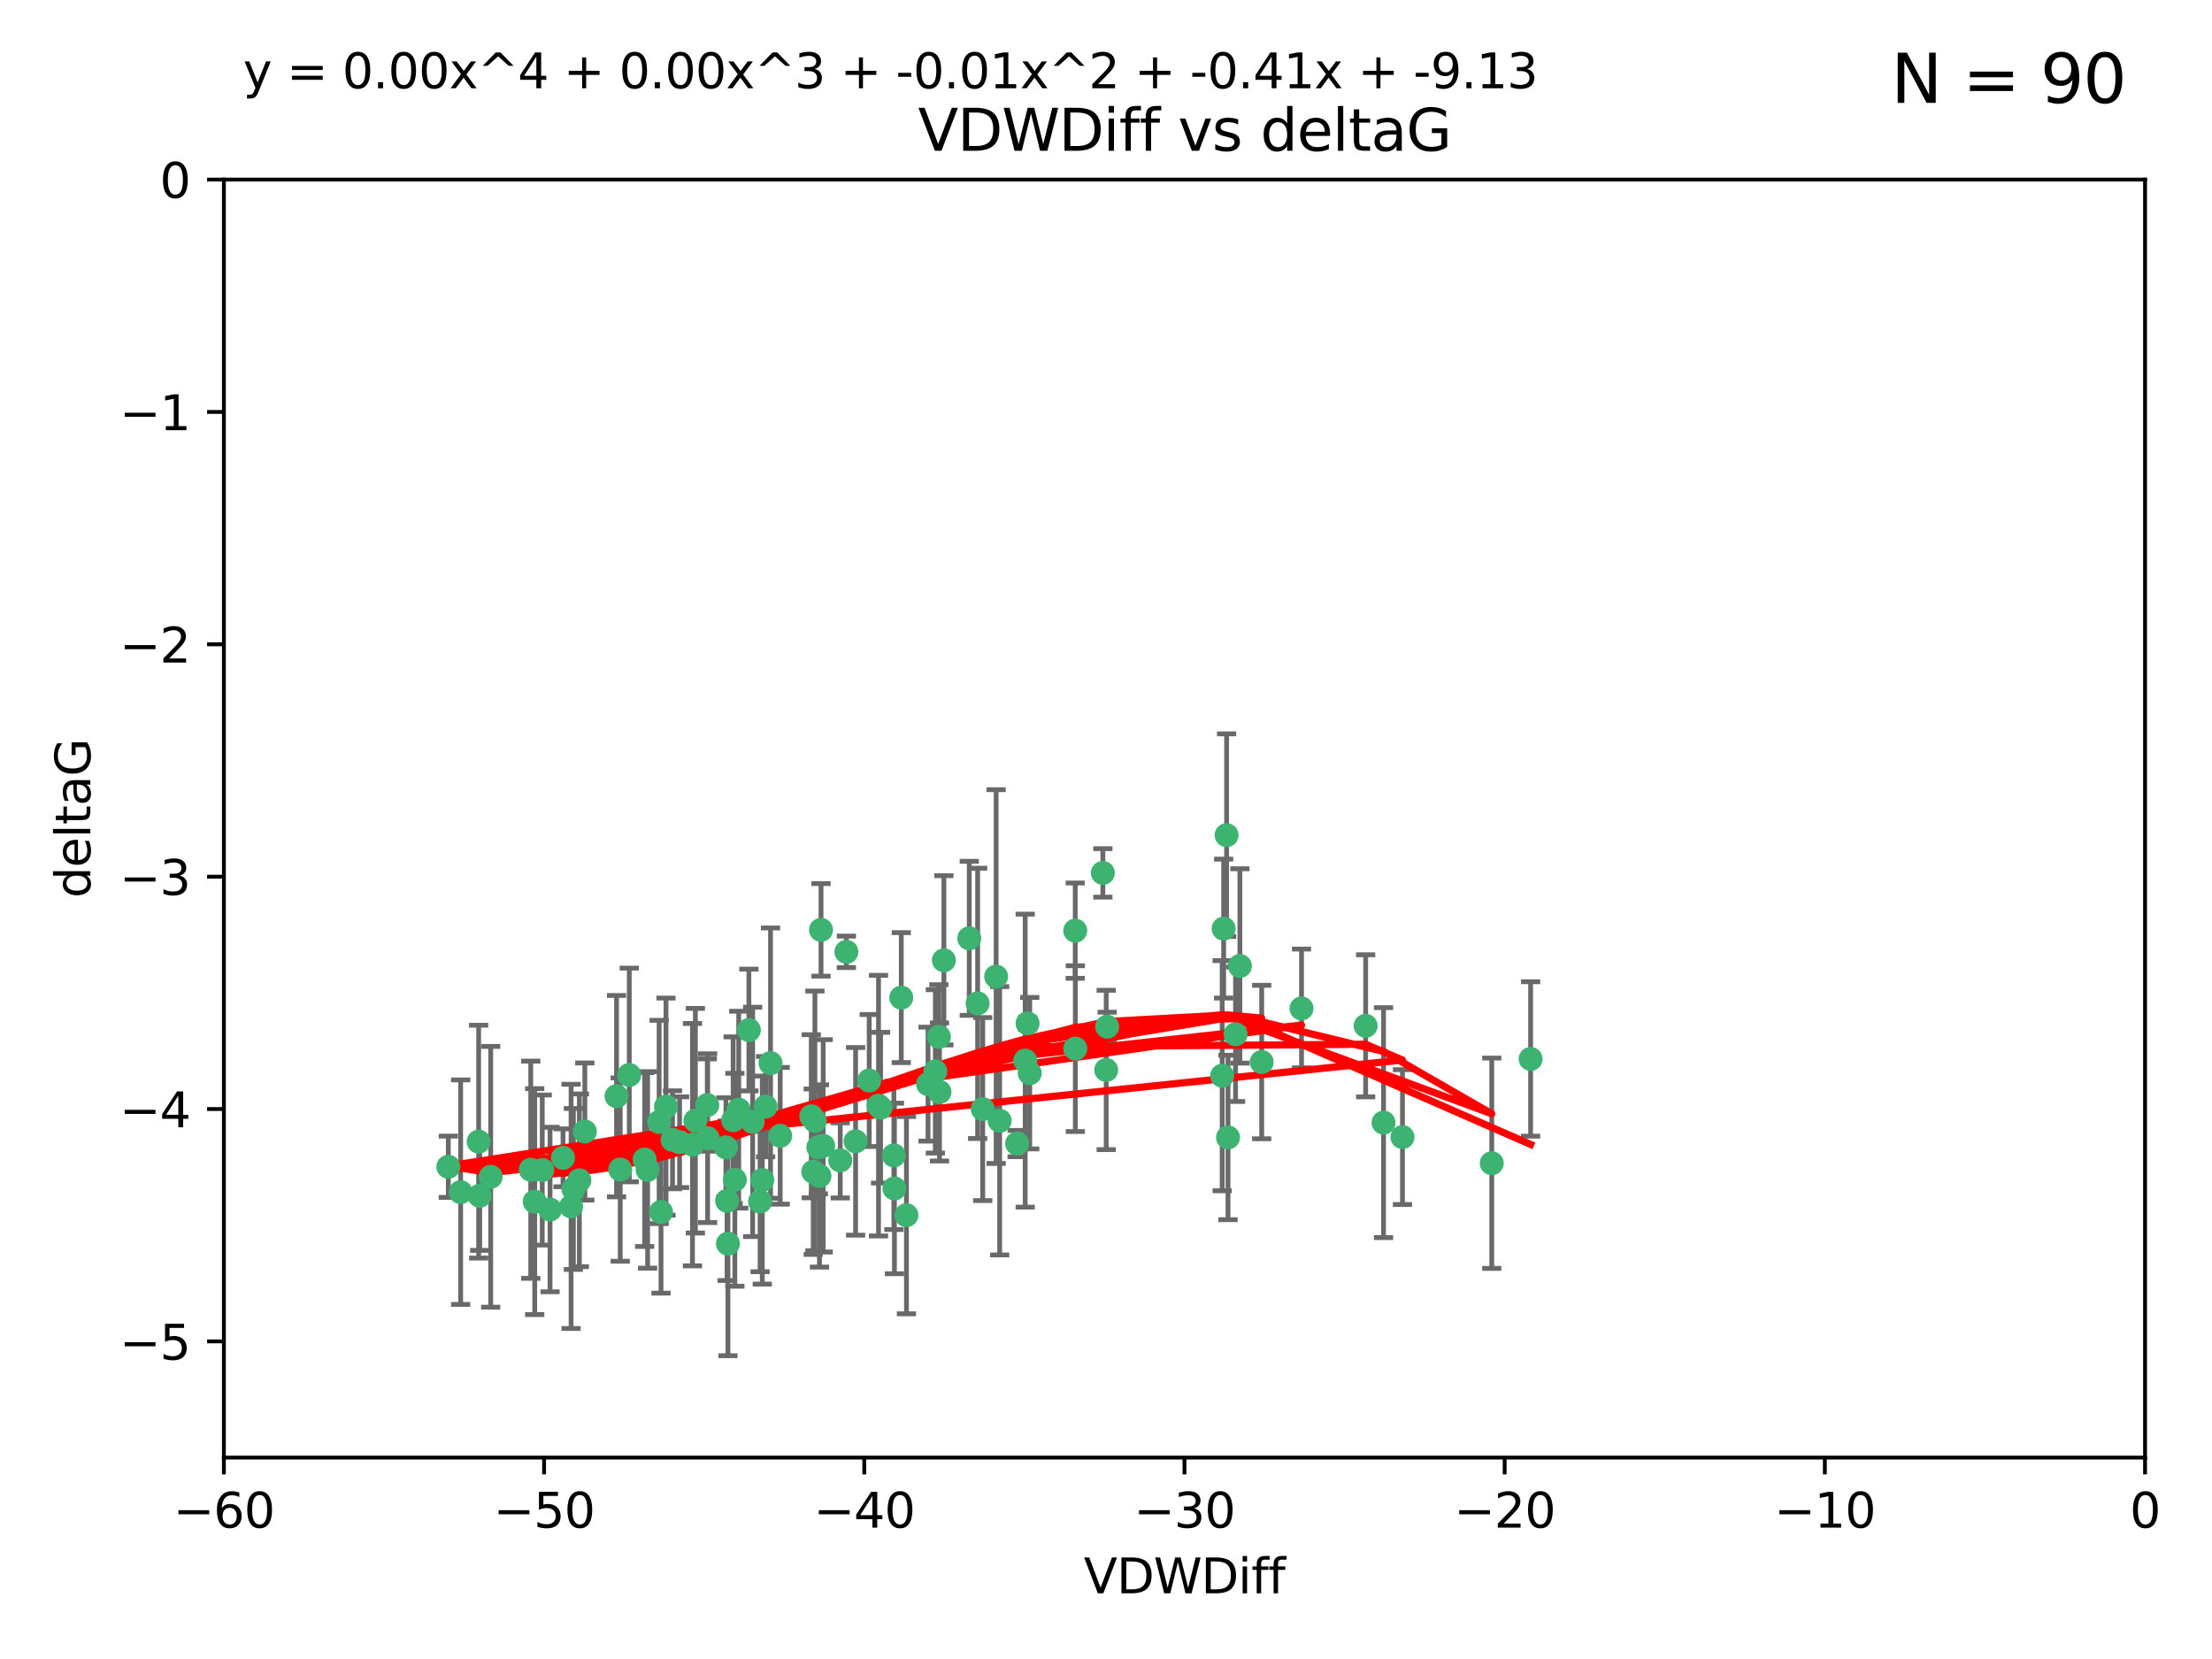 <?xml version="1.0" encoding="utf-8" standalone="no"?>
<!DOCTYPE svg PUBLIC "-//W3C//DTD SVG 1.1//EN"
  "http://www.w3.org/Graphics/SVG/1.1/DTD/svg11.dtd">
<svg xmlns:xlink="http://www.w3.org/1999/xlink" width="460.8pt" height="345.6pt" viewBox="0 0 460.8 345.6" xmlns="http://www.w3.org/2000/svg" version="1.1">
 <defs>
  <style type="text/css">*{stroke-linejoin: round; stroke-linecap: butt}</style>
 </defs>
 <g id="figure_1">
  <g id="patch_1">
   <path d="M 0 345.6 
L 460.8 345.6 
L 460.8 0 
L 0 0 
z
" style="fill: #ffffff"/>
  </g>
  <g id="axes_1">
   <g id="patch_2">
    <path d="M 46.64 303.64 
L 446.85 303.64 
L 446.85 37.411 
L 46.64 37.411 
z
" style="fill: #ffffff"/>
   </g>
   <g id="PathCollection_1">
    <defs>
     <path id="m4ab5a92dae" d="M 0 1.118 
C 0.297 1.118 0.581 1 0.791 0.791 
C 1 0.581 1.118 0.297 1.118 0 
C 1.118 -0.297 1 -0.581 0.791 -0.791 
C 0.581 -1 0.297 -1.118 0 -1.118 
C -0.297 -1.118 -0.581 -1 -0.791 -0.791 
C -1 -0.581 -1.118 -0.297 -1.118 0 
C -1.118 0.297 -1 0.581 -0.791 0.791 
C -0.581 1 -0.297 1.118 0 1.118 
z
" style="stroke: #3cb371"/>
    </defs>
    <g clip-path="url(#p771da75d79)">
     <use xlink:href="#m4ab5a92dae" x="151.221" y="239.011" style="fill: #3cb371; stroke: #3cb371"/>
     <use xlink:href="#m4ab5a92dae" x="111.391" y="250.316" style="fill: #3cb371; stroke: #3cb371"/>
     <use xlink:href="#m4ab5a92dae" x="120.692" y="245.88" style="fill: #3cb371; stroke: #3cb371"/>
     <use xlink:href="#m4ab5a92dae" x="128.438" y="228.355" style="fill: #3cb371; stroke: #3cb371"/>
     <use xlink:href="#m4ab5a92dae" x="153.89" y="231.167" style="fill: #3cb371; stroke: #3cb371"/>
     <use xlink:href="#m4ab5a92dae" x="95.96" y="248.347" style="fill: #3cb371; stroke: #3cb371"/>
     <use xlink:href="#m4ab5a92dae" x="147.41" y="237.101" style="fill: #3cb371; stroke: #3cb371"/>
     <use xlink:href="#m4ab5a92dae" x="144.255" y="238.455" style="fill: #3cb371; stroke: #3cb371"/>
     <use xlink:href="#m4ab5a92dae" x="102.222" y="245.151" style="fill: #3cb371; stroke: #3cb371"/>
     <use xlink:href="#m4ab5a92dae" x="93.393" y="243.057" style="fill: #3cb371; stroke: #3cb371"/>
     <use xlink:href="#m4ab5a92dae" x="170.466" y="239.012" style="fill: #3cb371; stroke: #3cb371"/>
     <use xlink:href="#m4ab5a92dae" x="186.325" y="247.575" style="fill: #3cb371; stroke: #3cb371"/>
     <use xlink:href="#m4ab5a92dae" x="170.71" y="244.971" style="fill: #3cb371; stroke: #3cb371"/>
     <use xlink:href="#m4ab5a92dae" x="99.927" y="249.096" style="fill: #3cb371; stroke: #3cb371"/>
     <use xlink:href="#m4ab5a92dae" x="152.724" y="233.364" style="fill: #3cb371; stroke: #3cb371"/>
     <use xlink:href="#m4ab5a92dae" x="151.46" y="250.142" style="fill: #3cb371; stroke: #3cb371"/>
     <use xlink:href="#m4ab5a92dae" x="129.205" y="243.641" style="fill: #3cb371; stroke: #3cb371"/>
     <use xlink:href="#m4ab5a92dae" x="114.586" y="251.967" style="fill: #3cb371; stroke: #3cb371"/>
     <use xlink:href="#m4ab5a92dae" x="160.515" y="221.462" style="fill: #3cb371; stroke: #3cb371"/>
     <use xlink:href="#m4ab5a92dae" x="181.071" y="225.088" style="fill: #3cb371; stroke: #3cb371"/>
     <use xlink:href="#m4ab5a92dae" x="169.007" y="232.534" style="fill: #3cb371; stroke: #3cb371"/>
     <use xlink:href="#m4ab5a92dae" x="169.761" y="233.502" style="fill: #3cb371; stroke: #3cb371"/>
     <use xlink:href="#m4ab5a92dae" x="138.74" y="230.526" style="fill: #3cb371; stroke: #3cb371"/>
     <use xlink:href="#m4ab5a92dae" x="134.295" y="241.556" style="fill: #3cb371; stroke: #3cb371"/>
     <use xlink:href="#m4ab5a92dae" x="140.098" y="237.443" style="fill: #3cb371; stroke: #3cb371"/>
     <use xlink:href="#m4ab5a92dae" x="110.566" y="243.675" style="fill: #3cb371; stroke: #3cb371"/>
     <use xlink:href="#m4ab5a92dae" x="162.533" y="236.602" style="fill: #3cb371; stroke: #3cb371"/>
     <use xlink:href="#m4ab5a92dae" x="99.711" y="237.823" style="fill: #3cb371; stroke: #3cb371"/>
     <use xlink:href="#m4ab5a92dae" x="171.486" y="238.695" style="fill: #3cb371; stroke: #3cb371"/>
     <use xlink:href="#m4ab5a92dae" x="186.209" y="240.695" style="fill: #3cb371; stroke: #3cb371"/>
     <use xlink:href="#m4ab5a92dae" x="119.448" y="247.682" style="fill: #3cb371; stroke: #3cb371"/>
     <use xlink:href="#m4ab5a92dae" x="118.968" y="251.31" style="fill: #3cb371; stroke: #3cb371"/>
     <use xlink:href="#m4ab5a92dae" x="131.089" y="223.937" style="fill: #3cb371; stroke: #3cb371"/>
     <use xlink:href="#m4ab5a92dae" x="112.961" y="243.739" style="fill: #3cb371; stroke: #3cb371"/>
     <use xlink:href="#m4ab5a92dae" x="134.911" y="243.713" style="fill: #3cb371; stroke: #3cb371"/>
     <use xlink:href="#m4ab5a92dae" x="158.798" y="245.83" style="fill: #3cb371; stroke: #3cb371"/>
     <use xlink:href="#m4ab5a92dae" x="156.79" y="233.712" style="fill: #3cb371; stroke: #3cb371"/>
     <use xlink:href="#m4ab5a92dae" x="156.007" y="214.57" style="fill: #3cb371; stroke: #3cb371"/>
     <use xlink:href="#m4ab5a92dae" x="175.035" y="241.73" style="fill: #3cb371; stroke: #3cb371"/>
     <use xlink:href="#m4ab5a92dae" x="141.568" y="237.937" style="fill: #3cb371; stroke: #3cb371"/>
     <use xlink:href="#m4ab5a92dae" x="171.035" y="193.709" style="fill: #3cb371; stroke: #3cb371"/>
     <use xlink:href="#m4ab5a92dae" x="153.083" y="245.769" style="fill: #3cb371; stroke: #3cb371"/>
     <use xlink:href="#m4ab5a92dae" x="121.832" y="235.714" style="fill: #3cb371; stroke: #3cb371"/>
     <use xlink:href="#m4ab5a92dae" x="169.413" y="244.088" style="fill: #3cb371; stroke: #3cb371"/>
     <use xlink:href="#m4ab5a92dae" x="151.644" y="259.074" style="fill: #3cb371; stroke: #3cb371"/>
     <use xlink:href="#m4ab5a92dae" x="144.861" y="233.462" style="fill: #3cb371; stroke: #3cb371"/>
     <use xlink:href="#m4ab5a92dae" x="117.288" y="241.193" style="fill: #3cb371; stroke: #3cb371"/>
     <use xlink:href="#m4ab5a92dae" x="137.308" y="233.723" style="fill: #3cb371; stroke: #3cb371"/>
     <use xlink:href="#m4ab5a92dae" x="137.699" y="252.481" style="fill: #3cb371; stroke: #3cb371"/>
     <use xlink:href="#m4ab5a92dae" x="158.341" y="250.302" style="fill: #3cb371; stroke: #3cb371"/>
     <use xlink:href="#m4ab5a92dae" x="214.511" y="223.559" style="fill: #3cb371; stroke: #3cb371"/>
     <use xlink:href="#m4ab5a92dae" x="201.915" y="195.473" style="fill: #3cb371; stroke: #3cb371"/>
     <use xlink:href="#m4ab5a92dae" x="223.993" y="193.873" style="fill: #3cb371; stroke: #3cb371"/>
     <use xlink:href="#m4ab5a92dae" x="254.907" y="193.444" style="fill: #3cb371; stroke: #3cb371"/>
     <use xlink:href="#m4ab5a92dae" x="183.012" y="230.324" style="fill: #3cb371; stroke: #3cb371"/>
     <use xlink:href="#m4ab5a92dae" x="211.88" y="238.222" style="fill: #3cb371; stroke: #3cb371"/>
     <use xlink:href="#m4ab5a92dae" x="195.715" y="227.477" style="fill: #3cb371; stroke: #3cb371"/>
     <use xlink:href="#m4ab5a92dae" x="178.237" y="237.76" style="fill: #3cb371; stroke: #3cb371"/>
     <use xlink:href="#m4ab5a92dae" x="188.828" y="253.138" style="fill: #3cb371; stroke: #3cb371"/>
     <use xlink:href="#m4ab5a92dae" x="224.011" y="218.451" style="fill: #3cb371; stroke: #3cb371"/>
     <use xlink:href="#m4ab5a92dae" x="193.329" y="225.849" style="fill: #3cb371; stroke: #3cb371"/>
     <use xlink:href="#m4ab5a92dae" x="147.343" y="230.202" style="fill: #3cb371; stroke: #3cb371"/>
     <use xlink:href="#m4ab5a92dae" x="204.72" y="231.04" style="fill: #3cb371; stroke: #3cb371"/>
     <use xlink:href="#m4ab5a92dae" x="183.443" y="230.756" style="fill: #3cb371; stroke: #3cb371"/>
     <use xlink:href="#m4ab5a92dae" x="271.132" y="210.077" style="fill: #3cb371; stroke: #3cb371"/>
     <use xlink:href="#m4ab5a92dae" x="195.583" y="215.989" style="fill: #3cb371; stroke: #3cb371"/>
     <use xlink:href="#m4ab5a92dae" x="196.632" y="200.046" style="fill: #3cb371; stroke: #3cb371"/>
     <use xlink:href="#m4ab5a92dae" x="207.515" y="203.435" style="fill: #3cb371; stroke: #3cb371"/>
     <use xlink:href="#m4ab5a92dae" x="284.491" y="213.695" style="fill: #3cb371; stroke: #3cb371"/>
     <use xlink:href="#m4ab5a92dae" x="292.162" y="236.875" style="fill: #3cb371; stroke: #3cb371"/>
     <use xlink:href="#m4ab5a92dae" x="159.489" y="230.536" style="fill: #3cb371; stroke: #3cb371"/>
     <use xlink:href="#m4ab5a92dae" x="230.445" y="222.895" style="fill: #3cb371; stroke: #3cb371"/>
     <use xlink:href="#m4ab5a92dae" x="213.569" y="220.951" style="fill: #3cb371; stroke: #3cb371"/>
     <use xlink:href="#m4ab5a92dae" x="176.321" y="198.286" style="fill: #3cb371; stroke: #3cb371"/>
     <use xlink:href="#m4ab5a92dae" x="229.746" y="181.846" style="fill: #3cb371; stroke: #3cb371"/>
     <use xlink:href="#m4ab5a92dae" x="258.292" y="201.223" style="fill: #3cb371; stroke: #3cb371"/>
     <use xlink:href="#m4ab5a92dae" x="194.849" y="223.183" style="fill: #3cb371; stroke: #3cb371"/>
     <use xlink:href="#m4ab5a92dae" x="203.66" y="209.019" style="fill: #3cb371; stroke: #3cb371"/>
     <use xlink:href="#m4ab5a92dae" x="187.751" y="207.82" style="fill: #3cb371; stroke: #3cb371"/>
     <use xlink:href="#m4ab5a92dae" x="214.061" y="213.179" style="fill: #3cb371; stroke: #3cb371"/>
     <use xlink:href="#m4ab5a92dae" x="208.249" y="233.481" style="fill: #3cb371; stroke: #3cb371"/>
     <use xlink:href="#m4ab5a92dae" x="255.522" y="173.979" style="fill: #3cb371; stroke: #3cb371"/>
     <use xlink:href="#m4ab5a92dae" x="262.833" y="221.242" style="fill: #3cb371; stroke: #3cb371"/>
     <use xlink:href="#m4ab5a92dae" x="230.642" y="213.868" style="fill: #3cb371; stroke: #3cb371"/>
     <use xlink:href="#m4ab5a92dae" x="255.816" y="236.948" style="fill: #3cb371; stroke: #3cb371"/>
     <use xlink:href="#m4ab5a92dae" x="254.602" y="224.085" style="fill: #3cb371; stroke: #3cb371"/>
     <use xlink:href="#m4ab5a92dae" x="310.762" y="242.322" style="fill: #3cb371; stroke: #3cb371"/>
     <use xlink:href="#m4ab5a92dae" x="288.215" y="233.861" style="fill: #3cb371; stroke: #3cb371"/>
     <use xlink:href="#m4ab5a92dae" x="257.384" y="215.451" style="fill: #3cb371; stroke: #3cb371"/>
     <use xlink:href="#m4ab5a92dae" x="318.857" y="220.6" style="fill: #3cb371; stroke: #3cb371"/>
    </g>
   </g>
   <g id="matplotlib.axis_1">
    <g id="xtick_1">
     <g id="line2d_1">
      <defs>
       <path id="m061ca08de0" d="M 0 0 
L 0 3.5 
" style="stroke: #000000; stroke-width: 0.8"/>
      </defs>
      <g>
       <use xlink:href="#m061ca08de0" x="46.64" y="303.64" style="stroke: #000000; stroke-width: 0.8"/>
      </g>
     </g>
     <g id="text_1">
      <!-- −60 -->
      <g transform="translate(36.088 318.238)scale(0.1 -0.1)">
       <defs>
        <path id="DejaVuSans-2212" d="M 678 2272 
L 4684 2272 
L 4684 1741 
L 678 1741 
L 678 2272 
z
" transform="scale(0.016)"/>
        <path id="DejaVuSans-36" d="M 2113 2584 
Q 1688 2584 1439 2293 
Q 1191 2003 1191 1497 
Q 1191 994 1439 701 
Q 1688 409 2113 409 
Q 2538 409 2786 701 
Q 3034 994 3034 1497 
Q 3034 2003 2786 2293 
Q 2538 2584 2113 2584 
z
M 3366 4563 
L 3366 3988 
Q 3128 4100 2886 4159 
Q 2644 4219 2406 4219 
Q 1781 4219 1451 3797 
Q 1122 3375 1075 2522 
Q 1259 2794 1537 2939 
Q 1816 3084 2150 3084 
Q 2853 3084 3261 2657 
Q 3669 2231 3669 1497 
Q 3669 778 3244 343 
Q 2819 -91 2113 -91 
Q 1303 -91 875 529 
Q 447 1150 447 2328 
Q 447 3434 972 4092 
Q 1497 4750 2381 4750 
Q 2619 4750 2861 4703 
Q 3103 4656 3366 4563 
z
" transform="scale(0.016)"/>
        <path id="DejaVuSans-30" d="M 2034 4250 
Q 1547 4250 1301 3770 
Q 1056 3291 1056 2328 
Q 1056 1369 1301 889 
Q 1547 409 2034 409 
Q 2525 409 2770 889 
Q 3016 1369 3016 2328 
Q 3016 3291 2770 3770 
Q 2525 4250 2034 4250 
z
M 2034 4750 
Q 2819 4750 3233 4129 
Q 3647 3509 3647 2328 
Q 3647 1150 3233 529 
Q 2819 -91 2034 -91 
Q 1250 -91 836 529 
Q 422 1150 422 2328 
Q 422 3509 836 4129 
Q 1250 4750 2034 4750 
z
" transform="scale(0.016)"/>
       </defs>
       <use xlink:href="#DejaVuSans-2212"/>
       <use xlink:href="#DejaVuSans-36" x="83.789"/>
       <use xlink:href="#DejaVuSans-30" x="147.412"/>
      </g>
     </g>
    </g>
    <g id="xtick_2">
     <g id="line2d_2">
      <g>
       <use xlink:href="#m061ca08de0" x="113.342" y="303.64" style="stroke: #000000; stroke-width: 0.8"/>
      </g>
     </g>
     <g id="text_2">
      <!-- −50 -->
      <g transform="translate(102.789 318.238)scale(0.1 -0.1)">
       <defs>
        <path id="DejaVuSans-35" d="M 691 4666 
L 3169 4666 
L 3169 4134 
L 1269 4134 
L 1269 2991 
Q 1406 3038 1543 3061 
Q 1681 3084 1819 3084 
Q 2600 3084 3056 2656 
Q 3513 2228 3513 1497 
Q 3513 744 3044 326 
Q 2575 -91 1722 -91 
Q 1428 -91 1123 -41 
Q 819 9 494 109 
L 494 744 
Q 775 591 1075 516 
Q 1375 441 1709 441 
Q 2250 441 2565 725 
Q 2881 1009 2881 1497 
Q 2881 1984 2565 2268 
Q 2250 2553 1709 2553 
Q 1456 2553 1204 2497 
Q 953 2441 691 2322 
L 691 4666 
z
" transform="scale(0.016)"/>
       </defs>
       <use xlink:href="#DejaVuSans-2212"/>
       <use xlink:href="#DejaVuSans-35" x="83.789"/>
       <use xlink:href="#DejaVuSans-30" x="147.412"/>
      </g>
     </g>
    </g>
    <g id="xtick_3">
     <g id="line2d_3">
      <g>
       <use xlink:href="#m061ca08de0" x="180.043" y="303.64" style="stroke: #000000; stroke-width: 0.8"/>
      </g>
     </g>
     <g id="text_3">
      <!-- −40 -->
      <g transform="translate(169.491 318.238)scale(0.1 -0.1)">
       <defs>
        <path id="DejaVuSans-34" d="M 2419 4116 
L 825 1625 
L 2419 1625 
L 2419 4116 
z
M 2253 4666 
L 3047 4666 
L 3047 1625 
L 3713 1625 
L 3713 1100 
L 3047 1100 
L 3047 0 
L 2419 0 
L 2419 1100 
L 313 1100 
L 313 1709 
L 2253 4666 
z
" transform="scale(0.016)"/>
       </defs>
       <use xlink:href="#DejaVuSans-2212"/>
       <use xlink:href="#DejaVuSans-34" x="83.789"/>
       <use xlink:href="#DejaVuSans-30" x="147.412"/>
      </g>
     </g>
    </g>
    <g id="xtick_4">
     <g id="line2d_4">
      <g>
       <use xlink:href="#m061ca08de0" x="246.745" y="303.64" style="stroke: #000000; stroke-width: 0.8"/>
      </g>
     </g>
     <g id="text_4">
      <!-- −30 -->
      <g transform="translate(236.193 318.238)scale(0.1 -0.1)">
       <defs>
        <path id="DejaVuSans-33" d="M 2597 2516 
Q 3050 2419 3304 2112 
Q 3559 1806 3559 1356 
Q 3559 666 3084 287 
Q 2609 -91 1734 -91 
Q 1441 -91 1130 -33 
Q 819 25 488 141 
L 488 750 
Q 750 597 1062 519 
Q 1375 441 1716 441 
Q 2309 441 2620 675 
Q 2931 909 2931 1356 
Q 2931 1769 2642 2001 
Q 2353 2234 1838 2234 
L 1294 2234 
L 1294 2753 
L 1863 2753 
Q 2328 2753 2575 2939 
Q 2822 3125 2822 3475 
Q 2822 3834 2567 4026 
Q 2313 4219 1838 4219 
Q 1578 4219 1281 4162 
Q 984 4106 628 3988 
L 628 4550 
Q 988 4650 1302 4700 
Q 1616 4750 1894 4750 
Q 2613 4750 3031 4423 
Q 3450 4097 3450 3541 
Q 3450 3153 3228 2886 
Q 3006 2619 2597 2516 
z
" transform="scale(0.016)"/>
       </defs>
       <use xlink:href="#DejaVuSans-2212"/>
       <use xlink:href="#DejaVuSans-33" x="83.789"/>
       <use xlink:href="#DejaVuSans-30" x="147.412"/>
      </g>
     </g>
    </g>
    <g id="xtick_5">
     <g id="line2d_5">
      <g>
       <use xlink:href="#m061ca08de0" x="313.447" y="303.64" style="stroke: #000000; stroke-width: 0.8"/>
      </g>
     </g>
     <g id="text_5">
      <!-- −20 -->
      <g transform="translate(302.894 318.238)scale(0.1 -0.1)">
       <defs>
        <path id="DejaVuSans-32" d="M 1228 531 
L 3431 531 
L 3431 0 
L 469 0 
L 469 531 
Q 828 903 1448 1529 
Q 2069 2156 2228 2338 
Q 2531 2678 2651 2914 
Q 2772 3150 2772 3378 
Q 2772 3750 2511 3984 
Q 2250 4219 1831 4219 
Q 1534 4219 1204 4116 
Q 875 4013 500 3803 
L 500 4441 
Q 881 4594 1212 4672 
Q 1544 4750 1819 4750 
Q 2544 4750 2975 4387 
Q 3406 4025 3406 3419 
Q 3406 3131 3298 2873 
Q 3191 2616 2906 2266 
Q 2828 2175 2409 1742 
Q 1991 1309 1228 531 
z
" transform="scale(0.016)"/>
       </defs>
       <use xlink:href="#DejaVuSans-2212"/>
       <use xlink:href="#DejaVuSans-32" x="83.789"/>
       <use xlink:href="#DejaVuSans-30" x="147.412"/>
      </g>
     </g>
    </g>
    <g id="xtick_6">
     <g id="line2d_6">
      <g>
       <use xlink:href="#m061ca08de0" x="380.148" y="303.64" style="stroke: #000000; stroke-width: 0.8"/>
      </g>
     </g>
     <g id="text_6">
      <!-- −10 -->
      <g transform="translate(369.596 318.238)scale(0.1 -0.1)">
       <defs>
        <path id="DejaVuSans-31" d="M 794 531 
L 1825 531 
L 1825 4091 
L 703 3866 
L 703 4441 
L 1819 4666 
L 2450 4666 
L 2450 531 
L 3481 531 
L 3481 0 
L 794 0 
L 794 531 
z
" transform="scale(0.016)"/>
       </defs>
       <use xlink:href="#DejaVuSans-2212"/>
       <use xlink:href="#DejaVuSans-31" x="83.789"/>
       <use xlink:href="#DejaVuSans-30" x="147.412"/>
      </g>
     </g>
    </g>
    <g id="xtick_7">
     <g id="line2d_7">
      <g>
       <use xlink:href="#m061ca08de0" x="446.85" y="303.64" style="stroke: #000000; stroke-width: 0.8"/>
      </g>
     </g>
     <g id="text_7">
      <!-- 0 -->
      <g transform="translate(443.669 318.238)scale(0.1 -0.1)">
       <use xlink:href="#DejaVuSans-30"/>
      </g>
     </g>
    </g>
    <g id="text_8">
     <!-- VDWDiff -->
     <g transform="translate(225.772 331.917)scale(0.1 -0.1)">
      <defs>
       <path id="DejaVuSans-56" d="M 1831 0 
L 50 4666 
L 709 4666 
L 2188 738 
L 3669 4666 
L 4325 4666 
L 2547 0 
L 1831 0 
z
" transform="scale(0.016)"/>
       <path id="DejaVuSans-44" d="M 1259 4147 
L 1259 519 
L 2022 519 
Q 2988 519 3436 956 
Q 3884 1394 3884 2338 
Q 3884 3275 3436 3711 
Q 2988 4147 2022 4147 
L 1259 4147 
z
M 628 4666 
L 1925 4666 
Q 3281 4666 3915 4102 
Q 4550 3538 4550 2338 
Q 4550 1131 3912 565 
Q 3275 0 1925 0 
L 628 0 
L 628 4666 
z
" transform="scale(0.016)"/>
       <path id="DejaVuSans-57" d="M 213 4666 
L 850 4666 
L 1831 722 
L 2809 4666 
L 3519 4666 
L 4500 722 
L 5478 4666 
L 6119 4666 
L 4947 0 
L 4153 0 
L 3169 4050 
L 2175 0 
L 1381 0 
L 213 4666 
z
" transform="scale(0.016)"/>
       <path id="DejaVuSans-69" d="M 603 3500 
L 1178 3500 
L 1178 0 
L 603 0 
L 603 3500 
z
M 603 4863 
L 1178 4863 
L 1178 4134 
L 603 4134 
L 603 4863 
z
" transform="scale(0.016)"/>
       <path id="DejaVuSans-66" d="M 2375 4863 
L 2375 4384 
L 1825 4384 
Q 1516 4384 1395 4259 
Q 1275 4134 1275 3809 
L 1275 3500 
L 2222 3500 
L 2222 3053 
L 1275 3053 
L 1275 0 
L 697 0 
L 697 3053 
L 147 3053 
L 147 3500 
L 697 3500 
L 697 3744 
Q 697 4328 969 4595 
Q 1241 4863 1831 4863 
L 2375 4863 
z
" transform="scale(0.016)"/>
      </defs>
      <use xlink:href="#DejaVuSans-56"/>
      <use xlink:href="#DejaVuSans-44" x="68.408"/>
      <use xlink:href="#DejaVuSans-57" x="145.41"/>
      <use xlink:href="#DejaVuSans-44" x="244.287"/>
      <use xlink:href="#DejaVuSans-69" x="321.289"/>
      <use xlink:href="#DejaVuSans-66" x="349.072"/>
      <use xlink:href="#DejaVuSans-66" x="384.277"/>
     </g>
    </g>
   </g>
   <g id="matplotlib.axis_2">
    <g id="ytick_1">
     <g id="line2d_8">
      <defs>
       <path id="m15a003c0a2" d="M 0 0 
L -3.5 0 
" style="stroke: #000000; stroke-width: 0.8"/>
      </defs>
      <g>
       <use xlink:href="#m15a003c0a2" x="46.64" y="279.437" style="stroke: #000000; stroke-width: 0.8"/>
      </g>
     </g>
     <g id="text_9">
      <!-- −5 -->
      <g transform="translate(24.898 283.237)scale(0.1 -0.1)">
       <use xlink:href="#DejaVuSans-2212"/>
       <use xlink:href="#DejaVuSans-35" x="83.789"/>
      </g>
     </g>
    </g>
    <g id="ytick_2">
     <g id="line2d_9">
      <g>
       <use xlink:href="#m15a003c0a2" x="46.64" y="231.032" style="stroke: #000000; stroke-width: 0.8"/>
      </g>
     </g>
     <g id="text_10">
      <!-- −4 -->
      <g transform="translate(24.898 234.831)scale(0.1 -0.1)">
       <use xlink:href="#DejaVuSans-2212"/>
       <use xlink:href="#DejaVuSans-34" x="83.789"/>
      </g>
     </g>
    </g>
    <g id="ytick_3">
     <g id="line2d_10">
      <g>
       <use xlink:href="#m15a003c0a2" x="46.64" y="182.627" style="stroke: #000000; stroke-width: 0.8"/>
      </g>
     </g>
     <g id="text_11">
      <!-- −3 -->
      <g transform="translate(24.898 186.426)scale(0.1 -0.1)">
       <use xlink:href="#DejaVuSans-2212"/>
       <use xlink:href="#DejaVuSans-33" x="83.789"/>
      </g>
     </g>
    </g>
    <g id="ytick_4">
     <g id="line2d_11">
      <g>
       <use xlink:href="#m15a003c0a2" x="46.64" y="134.222" style="stroke: #000000; stroke-width: 0.8"/>
      </g>
     </g>
     <g id="text_12">
      <!-- −2 -->
      <g transform="translate(24.898 138.021)scale(0.1 -0.1)">
       <use xlink:href="#DejaVuSans-2212"/>
       <use xlink:href="#DejaVuSans-32" x="83.789"/>
      </g>
     </g>
    </g>
    <g id="ytick_5">
     <g id="line2d_12">
      <g>
       <use xlink:href="#m15a003c0a2" x="46.64" y="85.816" style="stroke: #000000; stroke-width: 0.8"/>
      </g>
     </g>
     <g id="text_13">
      <!-- −1 -->
      <g transform="translate(24.898 89.616)scale(0.1 -0.1)">
       <use xlink:href="#DejaVuSans-2212"/>
       <use xlink:href="#DejaVuSans-31" x="83.789"/>
      </g>
     </g>
    </g>
    <g id="ytick_6">
     <g id="line2d_13">
      <g>
       <use xlink:href="#m15a003c0a2" x="46.64" y="37.411" style="stroke: #000000; stroke-width: 0.8"/>
      </g>
     </g>
     <g id="text_14">
      <!-- 0 -->
      <g transform="translate(33.278 41.21)scale(0.1 -0.1)">
       <use xlink:href="#DejaVuSans-30"/>
      </g>
     </g>
    </g>
    <g id="text_15">
     <!-- deltaG -->
     <g transform="translate(18.818 187.064)rotate(-90)scale(0.1 -0.1)">
      <defs>
       <path id="DejaVuSans-64" d="M 2906 2969 
L 2906 4863 
L 3481 4863 
L 3481 0 
L 2906 0 
L 2906 525 
Q 2725 213 2448 61 
Q 2172 -91 1784 -91 
Q 1150 -91 751 415 
Q 353 922 353 1747 
Q 353 2572 751 3078 
Q 1150 3584 1784 3584 
Q 2172 3584 2448 3432 
Q 2725 3281 2906 2969 
z
M 947 1747 
Q 947 1113 1208 752 
Q 1469 391 1925 391 
Q 2381 391 2643 752 
Q 2906 1113 2906 1747 
Q 2906 2381 2643 2742 
Q 2381 3103 1925 3103 
Q 1469 3103 1208 2742 
Q 947 2381 947 1747 
z
" transform="scale(0.016)"/>
       <path id="DejaVuSans-65" d="M 3597 1894 
L 3597 1613 
L 953 1613 
Q 991 1019 1311 708 
Q 1631 397 2203 397 
Q 2534 397 2845 478 
Q 3156 559 3463 722 
L 3463 178 
Q 3153 47 2828 -22 
Q 2503 -91 2169 -91 
Q 1331 -91 842 396 
Q 353 884 353 1716 
Q 353 2575 817 3079 
Q 1281 3584 2069 3584 
Q 2775 3584 3186 3129 
Q 3597 2675 3597 1894 
z
M 3022 2063 
Q 3016 2534 2758 2815 
Q 2500 3097 2075 3097 
Q 1594 3097 1305 2825 
Q 1016 2553 972 2059 
L 3022 2063 
z
" transform="scale(0.016)"/>
       <path id="DejaVuSans-6c" d="M 603 4863 
L 1178 4863 
L 1178 0 
L 603 0 
L 603 4863 
z
" transform="scale(0.016)"/>
       <path id="DejaVuSans-74" d="M 1172 4494 
L 1172 3500 
L 2356 3500 
L 2356 3053 
L 1172 3053 
L 1172 1153 
Q 1172 725 1289 603 
Q 1406 481 1766 481 
L 2356 481 
L 2356 0 
L 1766 0 
Q 1100 0 847 248 
Q 594 497 594 1153 
L 594 3053 
L 172 3053 
L 172 3500 
L 594 3500 
L 594 4494 
L 1172 4494 
z
" transform="scale(0.016)"/>
       <path id="DejaVuSans-61" d="M 2194 1759 
Q 1497 1759 1228 1600 
Q 959 1441 959 1056 
Q 959 750 1161 570 
Q 1363 391 1709 391 
Q 2188 391 2477 730 
Q 2766 1069 2766 1631 
L 2766 1759 
L 2194 1759 
z
M 3341 1997 
L 3341 0 
L 2766 0 
L 2766 531 
Q 2569 213 2275 61 
Q 1981 -91 1556 -91 
Q 1019 -91 701 211 
Q 384 513 384 1019 
Q 384 1609 779 1909 
Q 1175 2209 1959 2209 
L 2766 2209 
L 2766 2266 
Q 2766 2663 2505 2880 
Q 2244 3097 1772 3097 
Q 1472 3097 1187 3025 
Q 903 2953 641 2809 
L 641 3341 
Q 956 3463 1253 3523 
Q 1550 3584 1831 3584 
Q 2591 3584 2966 3190 
Q 3341 2797 3341 1997 
z
" transform="scale(0.016)"/>
       <path id="DejaVuSans-47" d="M 3809 666 
L 3809 1919 
L 2778 1919 
L 2778 2438 
L 4434 2438 
L 4434 434 
Q 4069 175 3628 42 
Q 3188 -91 2688 -91 
Q 1594 -91 976 548 
Q 359 1188 359 2328 
Q 359 3472 976 4111 
Q 1594 4750 2688 4750 
Q 3144 4750 3555 4637 
Q 3966 4525 4313 4306 
L 4313 3634 
Q 3963 3931 3569 4081 
Q 3175 4231 2741 4231 
Q 1884 4231 1454 3753 
Q 1025 3275 1025 2328 
Q 1025 1384 1454 906 
Q 1884 428 2741 428 
Q 3075 428 3337 486 
Q 3600 544 3809 666 
z
" transform="scale(0.016)"/>
      </defs>
      <use xlink:href="#DejaVuSans-64"/>
      <use xlink:href="#DejaVuSans-65" x="63.477"/>
      <use xlink:href="#DejaVuSans-6c" x="125"/>
      <use xlink:href="#DejaVuSans-74" x="152.783"/>
      <use xlink:href="#DejaVuSans-61" x="191.992"/>
      <use xlink:href="#DejaVuSans-47" x="253.271"/>
     </g>
    </g>
   </g>
   <g id="LineCollection_1">
    <path d="M 151.221 249.332 
L 151.221 228.691 
" clip-path="url(#p771da75d79)" style="fill: none; stroke: #696969"/>
    <path d="M 111.391 273.851 
L 111.391 226.78 
" clip-path="url(#p771da75d79)" style="fill: none; stroke: #696969"/>
    <path d="M 120.692 263.87 
L 120.692 227.891 
" clip-path="url(#p771da75d79)" style="fill: none; stroke: #696969"/>
    <path d="M 128.438 249.329 
L 128.438 207.382 
" clip-path="url(#p771da75d79)" style="fill: none; stroke: #696969"/>
    <path d="M 153.89 251.678 
L 153.89 210.656 
" clip-path="url(#p771da75d79)" style="fill: none; stroke: #696969"/>
    <path d="M 95.96 271.729 
L 95.96 224.965 
" clip-path="url(#p771da75d79)" style="fill: none; stroke: #696969"/>
    <path d="M 147.41 254.682 
L 147.41 219.519 
" clip-path="url(#p771da75d79)" style="fill: none; stroke: #696969"/>
    <path d="M 144.255 263.702 
L 144.255 213.208 
" clip-path="url(#p771da75d79)" style="fill: none; stroke: #696969"/>
    <path d="M 102.222 272.312 
L 102.222 217.99 
" clip-path="url(#p771da75d79)" style="fill: none; stroke: #696969"/>
    <path d="M 93.393 249.446 
L 93.393 236.669 
" clip-path="url(#p771da75d79)" style="fill: none; stroke: #696969"/>
    <path d="M 170.466 248.696 
L 170.466 229.327 
" clip-path="url(#p771da75d79)" style="fill: none; stroke: #696969"/>
    <path d="M 186.325 265.34 
L 186.325 229.81 
" clip-path="url(#p771da75d79)" style="fill: none; stroke: #696969"/>
    <path d="M 170.71 263.96 
L 170.71 225.982 
" clip-path="url(#p771da75d79)" style="fill: none; stroke: #696969"/>
    <path d="M 99.927 260.481 
L 99.927 237.71 
" clip-path="url(#p771da75d79)" style="fill: none; stroke: #696969"/>
    <path d="M 152.724 250.731 
L 152.724 215.997 
" clip-path="url(#p771da75d79)" style="fill: none; stroke: #696969"/>
    <path d="M 151.46 266.753 
L 151.46 233.531 
" clip-path="url(#p771da75d79)" style="fill: none; stroke: #696969"/>
    <path d="M 129.205 262.737 
L 129.205 224.544 
" clip-path="url(#p771da75d79)" style="fill: none; stroke: #696969"/>
    <path d="M 114.586 269.097 
L 114.586 234.836 
" clip-path="url(#p771da75d79)" style="fill: none; stroke: #696969"/>
    <path d="M 160.515 249.617 
L 160.515 193.307 
" clip-path="url(#p771da75d79)" style="fill: none; stroke: #696969"/>
    <path d="M 181.071 238.836 
L 181.071 211.34 
" clip-path="url(#p771da75d79)" style="fill: none; stroke: #696969"/>
    <path d="M 169.007 249.526 
L 169.007 215.542 
" clip-path="url(#p771da75d79)" style="fill: none; stroke: #696969"/>
    <path d="M 169.761 260.554 
L 169.761 206.45 
" clip-path="url(#p771da75d79)" style="fill: none; stroke: #696969"/>
    <path d="M 138.74 253.132 
L 138.74 207.921 
" clip-path="url(#p771da75d79)" style="fill: none; stroke: #696969"/>
    <path d="M 134.295 259.663 
L 134.295 223.449 
" clip-path="url(#p771da75d79)" style="fill: none; stroke: #696969"/>
    <path d="M 140.098 247.65 
L 140.098 227.236 
" clip-path="url(#p771da75d79)" style="fill: none; stroke: #696969"/>
    <path d="M 110.566 266.303 
L 110.566 221.048 
" clip-path="url(#p771da75d79)" style="fill: none; stroke: #696969"/>
    <path d="M 162.533 250.846 
L 162.533 222.359 
" clip-path="url(#p771da75d79)" style="fill: none; stroke: #696969"/>
    <path d="M 99.711 262.077 
L 99.711 213.568 
" clip-path="url(#p771da75d79)" style="fill: none; stroke: #696969"/>
    <path d="M 171.486 260.812 
L 171.486 216.578 
" clip-path="url(#p771da75d79)" style="fill: none; stroke: #696969"/>
    <path d="M 186.209 256.139 
L 186.209 225.251 
" clip-path="url(#p771da75d79)" style="fill: none; stroke: #696969"/>
    <path d="M 119.448 264.439 
L 119.448 230.926 
" clip-path="url(#p771da75d79)" style="fill: none; stroke: #696969"/>
    <path d="M 118.968 276.746 
L 118.968 225.873 
" clip-path="url(#p771da75d79)" style="fill: none; stroke: #696969"/>
    <path d="M 131.089 246.2 
L 131.089 201.674 
" clip-path="url(#p771da75d79)" style="fill: none; stroke: #696969"/>
    <path d="M 112.961 259.37 
L 112.961 228.107 
" clip-path="url(#p771da75d79)" style="fill: none; stroke: #696969"/>
    <path d="M 134.911 264.178 
L 134.911 223.248 
" clip-path="url(#p771da75d79)" style="fill: none; stroke: #696969"/>
    <path d="M 158.798 267.497 
L 158.798 224.162 
" clip-path="url(#p771da75d79)" style="fill: none; stroke: #696969"/>
    <path d="M 156.79 257.598 
L 156.79 209.826 
" clip-path="url(#p771da75d79)" style="fill: none; stroke: #696969"/>
    <path d="M 156.007 227.251 
L 156.007 201.889 
" clip-path="url(#p771da75d79)" style="fill: none; stroke: #696969"/>
    <path d="M 175.035 249.557 
L 175.035 233.903 
" clip-path="url(#p771da75d79)" style="fill: none; stroke: #696969"/>
    <path d="M 141.568 247.386 
L 141.568 228.488 
" clip-path="url(#p771da75d79)" style="fill: none; stroke: #696969"/>
    <path d="M 171.035 203.348 
L 171.035 184.071 
" clip-path="url(#p771da75d79)" style="fill: none; stroke: #696969"/>
    <path d="M 153.083 267.941 
L 153.083 223.597 
" clip-path="url(#p771da75d79)" style="fill: none; stroke: #696969"/>
    <path d="M 121.832 250 
L 121.832 221.428 
" clip-path="url(#p771da75d79)" style="fill: none; stroke: #696969"/>
    <path d="M 169.413 261.318 
L 169.413 226.858 
" clip-path="url(#p771da75d79)" style="fill: none; stroke: #696969"/>
    <path d="M 151.644 282.417 
L 151.644 235.732 
" clip-path="url(#p771da75d79)" style="fill: none; stroke: #696969"/>
    <path d="M 144.861 256.854 
L 144.861 210.07 
" clip-path="url(#p771da75d79)" style="fill: none; stroke: #696969"/>
    <path d="M 117.288 247.22 
L 117.288 235.166 
" clip-path="url(#p771da75d79)" style="fill: none; stroke: #696969"/>
    <path d="M 137.308 254.896 
L 137.308 212.549 
" clip-path="url(#p771da75d79)" style="fill: none; stroke: #696969"/>
    <path d="M 137.699 269.381 
L 137.699 235.581 
" clip-path="url(#p771da75d79)" style="fill: none; stroke: #696969"/>
    <path d="M 158.341 264.925 
L 158.341 235.679 
" clip-path="url(#p771da75d79)" style="fill: none; stroke: #696969"/>
    <path d="M 214.511 239.336 
L 214.511 207.781 
" clip-path="url(#p771da75d79)" style="fill: none; stroke: #696969"/>
    <path d="M 201.915 211.518 
L 201.915 179.428 
" clip-path="url(#p771da75d79)" style="fill: none; stroke: #696969"/>
    <path d="M 223.993 203.802 
L 223.993 183.944 
" clip-path="url(#p771da75d79)" style="fill: none; stroke: #696969"/>
    <path d="M 254.907 207.913 
L 254.907 178.974 
" clip-path="url(#p771da75d79)" style="fill: none; stroke: #696969"/>
    <path d="M 183.012 257.471 
L 183.012 203.178 
" clip-path="url(#p771da75d79)" style="fill: none; stroke: #696969"/>
    <path d="M 211.88 240.963 
L 211.88 235.481 
" clip-path="url(#p771da75d79)" style="fill: none; stroke: #696969"/>
    <path d="M 195.715 241.86 
L 195.715 213.095 
" clip-path="url(#p771da75d79)" style="fill: none; stroke: #696969"/>
    <path d="M 178.237 257.301 
L 178.237 218.218 
" clip-path="url(#p771da75d79)" style="fill: none; stroke: #696969"/>
    <path d="M 188.828 273.691 
L 188.828 232.586 
" clip-path="url(#p771da75d79)" style="fill: none; stroke: #696969"/>
    <path d="M 224.011 235.713 
L 224.011 201.188 
" clip-path="url(#p771da75d79)" style="fill: none; stroke: #696969"/>
    <path d="M 193.329 237.72 
L 193.329 213.978 
" clip-path="url(#p771da75d79)" style="fill: none; stroke: #696969"/>
    <path d="M 147.343 239.817 
L 147.343 220.587 
" clip-path="url(#p771da75d79)" style="fill: none; stroke: #696969"/>
    <path d="M 204.72 250.104 
L 204.72 211.975 
" clip-path="url(#p771da75d79)" style="fill: none; stroke: #696969"/>
    <path d="M 183.443 246.458 
L 183.443 215.054 
" clip-path="url(#p771da75d79)" style="fill: none; stroke: #696969"/>
    <path d="M 271.132 222.445 
L 271.132 197.71 
" clip-path="url(#p771da75d79)" style="fill: none; stroke: #696969"/>
    <path d="M 195.583 226.845 
L 195.583 205.133 
" clip-path="url(#p771da75d79)" style="fill: none; stroke: #696969"/>
    <path d="M 196.632 217.668 
L 196.632 182.424 
" clip-path="url(#p771da75d79)" style="fill: none; stroke: #696969"/>
    <path d="M 207.515 242.368 
L 207.515 164.502 
" clip-path="url(#p771da75d79)" style="fill: none; stroke: #696969"/>
    <path d="M 284.491 228.496 
L 284.491 198.895 
" clip-path="url(#p771da75d79)" style="fill: none; stroke: #696969"/>
    <path d="M 292.162 250.922 
L 292.162 222.829 
" clip-path="url(#p771da75d79)" style="fill: none; stroke: #696969"/>
    <path d="M 159.489 240.987 
L 159.489 220.084 
" clip-path="url(#p771da75d79)" style="fill: none; stroke: #696969"/>
    <path d="M 230.445 239.489 
L 230.445 206.3 
" clip-path="url(#p771da75d79)" style="fill: none; stroke: #696969"/>
    <path d="M 213.569 251.471 
L 213.569 190.431 
" clip-path="url(#p771da75d79)" style="fill: none; stroke: #696969"/>
    <path d="M 176.321 201.563 
L 176.321 195.009 
" clip-path="url(#p771da75d79)" style="fill: none; stroke: #696969"/>
    <path d="M 229.746 186.895 
L 229.746 176.797 
" clip-path="url(#p771da75d79)" style="fill: none; stroke: #696969"/>
    <path d="M 258.292 221.468 
L 258.292 180.978 
" clip-path="url(#p771da75d79)" style="fill: none; stroke: #696969"/>
    <path d="M 194.849 240.197 
L 194.849 206.168 
" clip-path="url(#p771da75d79)" style="fill: none; stroke: #696969"/>
    <path d="M 203.66 237.171 
L 203.66 180.866 
" clip-path="url(#p771da75d79)" style="fill: none; stroke: #696969"/>
    <path d="M 187.751 221.356 
L 187.751 194.285 
" clip-path="url(#p771da75d79)" style="fill: none; stroke: #696969"/>
    <path d="M 214.061 214.388 
L 214.061 211.971 
" clip-path="url(#p771da75d79)" style="fill: none; stroke: #696969"/>
    <path d="M 208.249 261.427 
L 208.249 205.535 
" clip-path="url(#p771da75d79)" style="fill: none; stroke: #696969"/>
    <path d="M 255.522 195.085 
L 255.522 152.873 
" clip-path="url(#p771da75d79)" style="fill: none; stroke: #696969"/>
    <path d="M 262.833 237.227 
L 262.833 205.257 
" clip-path="url(#p771da75d79)" style="fill: none; stroke: #696969"/>
    <path d="M 230.642 216.881 
L 230.642 210.855 
" clip-path="url(#p771da75d79)" style="fill: none; stroke: #696969"/>
    <path d="M 255.816 254.079 
L 255.816 219.818 
" clip-path="url(#p771da75d79)" style="fill: none; stroke: #696969"/>
    <path d="M 254.602 248.056 
L 254.602 200.114 
" clip-path="url(#p771da75d79)" style="fill: none; stroke: #696969"/>
    <path d="M 310.762 264.227 
L 310.762 220.417 
" clip-path="url(#p771da75d79)" style="fill: none; stroke: #696969"/>
    <path d="M 288.215 257.815 
L 288.215 209.906 
" clip-path="url(#p771da75d79)" style="fill: none; stroke: #696969"/>
    <path d="M 257.384 229.46 
L 257.384 201.442 
" clip-path="url(#p771da75d79)" style="fill: none; stroke: #696969"/>
    <path d="M 318.857 236.686 
L 318.857 204.513 
" clip-path="url(#p771da75d79)" style="fill: none; stroke: #696969"/>
   </g>
   <g id="line2d_14">
    <defs>
     <path id="m18aecf68e7" d="M 2 0 
L -2 -0 
" style="stroke: #696969"/>
    </defs>
    <g clip-path="url(#p771da75d79)">
     <use xlink:href="#m18aecf68e7" x="151.221" y="249.332" style="fill: #696969; stroke: #696969"/>
     <use xlink:href="#m18aecf68e7" x="111.391" y="273.851" style="fill: #696969; stroke: #696969"/>
     <use xlink:href="#m18aecf68e7" x="120.692" y="263.87" style="fill: #696969; stroke: #696969"/>
     <use xlink:href="#m18aecf68e7" x="128.438" y="249.329" style="fill: #696969; stroke: #696969"/>
     <use xlink:href="#m18aecf68e7" x="153.89" y="251.678" style="fill: #696969; stroke: #696969"/>
     <use xlink:href="#m18aecf68e7" x="95.96" y="271.729" style="fill: #696969; stroke: #696969"/>
     <use xlink:href="#m18aecf68e7" x="147.41" y="254.682" style="fill: #696969; stroke: #696969"/>
     <use xlink:href="#m18aecf68e7" x="144.255" y="263.702" style="fill: #696969; stroke: #696969"/>
     <use xlink:href="#m18aecf68e7" x="102.222" y="272.312" style="fill: #696969; stroke: #696969"/>
     <use xlink:href="#m18aecf68e7" x="93.393" y="249.446" style="fill: #696969; stroke: #696969"/>
     <use xlink:href="#m18aecf68e7" x="170.466" y="248.696" style="fill: #696969; stroke: #696969"/>
     <use xlink:href="#m18aecf68e7" x="186.325" y="265.34" style="fill: #696969; stroke: #696969"/>
     <use xlink:href="#m18aecf68e7" x="170.71" y="263.96" style="fill: #696969; stroke: #696969"/>
     <use xlink:href="#m18aecf68e7" x="99.927" y="260.481" style="fill: #696969; stroke: #696969"/>
     <use xlink:href="#m18aecf68e7" x="152.724" y="250.731" style="fill: #696969; stroke: #696969"/>
     <use xlink:href="#m18aecf68e7" x="151.46" y="266.753" style="fill: #696969; stroke: #696969"/>
     <use xlink:href="#m18aecf68e7" x="129.205" y="262.737" style="fill: #696969; stroke: #696969"/>
     <use xlink:href="#m18aecf68e7" x="114.586" y="269.097" style="fill: #696969; stroke: #696969"/>
     <use xlink:href="#m18aecf68e7" x="160.515" y="249.617" style="fill: #696969; stroke: #696969"/>
     <use xlink:href="#m18aecf68e7" x="181.071" y="238.836" style="fill: #696969; stroke: #696969"/>
     <use xlink:href="#m18aecf68e7" x="169.007" y="249.526" style="fill: #696969; stroke: #696969"/>
     <use xlink:href="#m18aecf68e7" x="169.761" y="260.554" style="fill: #696969; stroke: #696969"/>
     <use xlink:href="#m18aecf68e7" x="138.74" y="253.132" style="fill: #696969; stroke: #696969"/>
     <use xlink:href="#m18aecf68e7" x="134.295" y="259.663" style="fill: #696969; stroke: #696969"/>
     <use xlink:href="#m18aecf68e7" x="140.098" y="247.65" style="fill: #696969; stroke: #696969"/>
     <use xlink:href="#m18aecf68e7" x="110.566" y="266.303" style="fill: #696969; stroke: #696969"/>
     <use xlink:href="#m18aecf68e7" x="162.533" y="250.846" style="fill: #696969; stroke: #696969"/>
     <use xlink:href="#m18aecf68e7" x="99.711" y="262.077" style="fill: #696969; stroke: #696969"/>
     <use xlink:href="#m18aecf68e7" x="171.486" y="260.812" style="fill: #696969; stroke: #696969"/>
     <use xlink:href="#m18aecf68e7" x="186.209" y="256.139" style="fill: #696969; stroke: #696969"/>
     <use xlink:href="#m18aecf68e7" x="119.448" y="264.439" style="fill: #696969; stroke: #696969"/>
     <use xlink:href="#m18aecf68e7" x="118.968" y="276.746" style="fill: #696969; stroke: #696969"/>
     <use xlink:href="#m18aecf68e7" x="131.089" y="246.2" style="fill: #696969; stroke: #696969"/>
     <use xlink:href="#m18aecf68e7" x="112.961" y="259.37" style="fill: #696969; stroke: #696969"/>
     <use xlink:href="#m18aecf68e7" x="134.911" y="264.178" style="fill: #696969; stroke: #696969"/>
     <use xlink:href="#m18aecf68e7" x="158.798" y="267.497" style="fill: #696969; stroke: #696969"/>
     <use xlink:href="#m18aecf68e7" x="156.79" y="257.598" style="fill: #696969; stroke: #696969"/>
     <use xlink:href="#m18aecf68e7" x="156.007" y="227.251" style="fill: #696969; stroke: #696969"/>
     <use xlink:href="#m18aecf68e7" x="175.035" y="249.557" style="fill: #696969; stroke: #696969"/>
     <use xlink:href="#m18aecf68e7" x="141.568" y="247.386" style="fill: #696969; stroke: #696969"/>
     <use xlink:href="#m18aecf68e7" x="171.035" y="203.348" style="fill: #696969; stroke: #696969"/>
     <use xlink:href="#m18aecf68e7" x="153.083" y="267.941" style="fill: #696969; stroke: #696969"/>
     <use xlink:href="#m18aecf68e7" x="121.832" y="250" style="fill: #696969; stroke: #696969"/>
     <use xlink:href="#m18aecf68e7" x="169.413" y="261.318" style="fill: #696969; stroke: #696969"/>
     <use xlink:href="#m18aecf68e7" x="151.644" y="282.417" style="fill: #696969; stroke: #696969"/>
     <use xlink:href="#m18aecf68e7" x="144.861" y="256.854" style="fill: #696969; stroke: #696969"/>
     <use xlink:href="#m18aecf68e7" x="117.288" y="247.22" style="fill: #696969; stroke: #696969"/>
     <use xlink:href="#m18aecf68e7" x="137.308" y="254.896" style="fill: #696969; stroke: #696969"/>
     <use xlink:href="#m18aecf68e7" x="137.699" y="269.381" style="fill: #696969; stroke: #696969"/>
     <use xlink:href="#m18aecf68e7" x="158.341" y="264.925" style="fill: #696969; stroke: #696969"/>
     <use xlink:href="#m18aecf68e7" x="214.511" y="239.336" style="fill: #696969; stroke: #696969"/>
     <use xlink:href="#m18aecf68e7" x="201.915" y="211.518" style="fill: #696969; stroke: #696969"/>
     <use xlink:href="#m18aecf68e7" x="223.993" y="203.802" style="fill: #696969; stroke: #696969"/>
     <use xlink:href="#m18aecf68e7" x="254.907" y="207.913" style="fill: #696969; stroke: #696969"/>
     <use xlink:href="#m18aecf68e7" x="183.012" y="257.471" style="fill: #696969; stroke: #696969"/>
     <use xlink:href="#m18aecf68e7" x="211.88" y="240.963" style="fill: #696969; stroke: #696969"/>
     <use xlink:href="#m18aecf68e7" x="195.715" y="241.86" style="fill: #696969; stroke: #696969"/>
     <use xlink:href="#m18aecf68e7" x="178.237" y="257.301" style="fill: #696969; stroke: #696969"/>
     <use xlink:href="#m18aecf68e7" x="188.828" y="273.691" style="fill: #696969; stroke: #696969"/>
     <use xlink:href="#m18aecf68e7" x="224.011" y="235.713" style="fill: #696969; stroke: #696969"/>
     <use xlink:href="#m18aecf68e7" x="193.329" y="237.72" style="fill: #696969; stroke: #696969"/>
     <use xlink:href="#m18aecf68e7" x="147.343" y="239.817" style="fill: #696969; stroke: #696969"/>
     <use xlink:href="#m18aecf68e7" x="204.72" y="250.104" style="fill: #696969; stroke: #696969"/>
     <use xlink:href="#m18aecf68e7" x="183.443" y="246.458" style="fill: #696969; stroke: #696969"/>
     <use xlink:href="#m18aecf68e7" x="271.132" y="222.445" style="fill: #696969; stroke: #696969"/>
     <use xlink:href="#m18aecf68e7" x="195.583" y="226.845" style="fill: #696969; stroke: #696969"/>
     <use xlink:href="#m18aecf68e7" x="196.632" y="217.668" style="fill: #696969; stroke: #696969"/>
     <use xlink:href="#m18aecf68e7" x="207.515" y="242.368" style="fill: #696969; stroke: #696969"/>
     <use xlink:href="#m18aecf68e7" x="284.491" y="228.496" style="fill: #696969; stroke: #696969"/>
     <use xlink:href="#m18aecf68e7" x="292.162" y="250.922" style="fill: #696969; stroke: #696969"/>
     <use xlink:href="#m18aecf68e7" x="159.489" y="240.987" style="fill: #696969; stroke: #696969"/>
     <use xlink:href="#m18aecf68e7" x="230.445" y="239.489" style="fill: #696969; stroke: #696969"/>
     <use xlink:href="#m18aecf68e7" x="213.569" y="251.471" style="fill: #696969; stroke: #696969"/>
     <use xlink:href="#m18aecf68e7" x="176.321" y="201.563" style="fill: #696969; stroke: #696969"/>
     <use xlink:href="#m18aecf68e7" x="229.746" y="186.895" style="fill: #696969; stroke: #696969"/>
     <use xlink:href="#m18aecf68e7" x="258.292" y="221.468" style="fill: #696969; stroke: #696969"/>
     <use xlink:href="#m18aecf68e7" x="194.849" y="240.197" style="fill: #696969; stroke: #696969"/>
     <use xlink:href="#m18aecf68e7" x="203.66" y="237.171" style="fill: #696969; stroke: #696969"/>
     <use xlink:href="#m18aecf68e7" x="187.751" y="221.356" style="fill: #696969; stroke: #696969"/>
     <use xlink:href="#m18aecf68e7" x="214.061" y="214.388" style="fill: #696969; stroke: #696969"/>
     <use xlink:href="#m18aecf68e7" x="208.249" y="261.427" style="fill: #696969; stroke: #696969"/>
     <use xlink:href="#m18aecf68e7" x="255.522" y="195.085" style="fill: #696969; stroke: #696969"/>
     <use xlink:href="#m18aecf68e7" x="262.833" y="237.227" style="fill: #696969; stroke: #696969"/>
     <use xlink:href="#m18aecf68e7" x="230.642" y="216.881" style="fill: #696969; stroke: #696969"/>
     <use xlink:href="#m18aecf68e7" x="255.816" y="254.079" style="fill: #696969; stroke: #696969"/>
     <use xlink:href="#m18aecf68e7" x="254.602" y="248.056" style="fill: #696969; stroke: #696969"/>
     <use xlink:href="#m18aecf68e7" x="310.762" y="264.227" style="fill: #696969; stroke: #696969"/>
     <use xlink:href="#m18aecf68e7" x="288.215" y="257.815" style="fill: #696969; stroke: #696969"/>
     <use xlink:href="#m18aecf68e7" x="257.384" y="229.46" style="fill: #696969; stroke: #696969"/>
     <use xlink:href="#m18aecf68e7" x="318.857" y="236.686" style="fill: #696969; stroke: #696969"/>
    </g>
   </g>
   <g id="line2d_15">
    <g clip-path="url(#p771da75d79)">
     <use xlink:href="#m18aecf68e7" x="151.221" y="228.691" style="fill: #696969; stroke: #696969"/>
     <use xlink:href="#m18aecf68e7" x="111.391" y="226.78" style="fill: #696969; stroke: #696969"/>
     <use xlink:href="#m18aecf68e7" x="120.692" y="227.891" style="fill: #696969; stroke: #696969"/>
     <use xlink:href="#m18aecf68e7" x="128.438" y="207.382" style="fill: #696969; stroke: #696969"/>
     <use xlink:href="#m18aecf68e7" x="153.89" y="210.656" style="fill: #696969; stroke: #696969"/>
     <use xlink:href="#m18aecf68e7" x="95.96" y="224.965" style="fill: #696969; stroke: #696969"/>
     <use xlink:href="#m18aecf68e7" x="147.41" y="219.519" style="fill: #696969; stroke: #696969"/>
     <use xlink:href="#m18aecf68e7" x="144.255" y="213.208" style="fill: #696969; stroke: #696969"/>
     <use xlink:href="#m18aecf68e7" x="102.222" y="217.99" style="fill: #696969; stroke: #696969"/>
     <use xlink:href="#m18aecf68e7" x="93.393" y="236.669" style="fill: #696969; stroke: #696969"/>
     <use xlink:href="#m18aecf68e7" x="170.466" y="229.327" style="fill: #696969; stroke: #696969"/>
     <use xlink:href="#m18aecf68e7" x="186.325" y="229.81" style="fill: #696969; stroke: #696969"/>
     <use xlink:href="#m18aecf68e7" x="170.71" y="225.982" style="fill: #696969; stroke: #696969"/>
     <use xlink:href="#m18aecf68e7" x="99.927" y="237.71" style="fill: #696969; stroke: #696969"/>
     <use xlink:href="#m18aecf68e7" x="152.724" y="215.997" style="fill: #696969; stroke: #696969"/>
     <use xlink:href="#m18aecf68e7" x="151.46" y="233.531" style="fill: #696969; stroke: #696969"/>
     <use xlink:href="#m18aecf68e7" x="129.205" y="224.544" style="fill: #696969; stroke: #696969"/>
     <use xlink:href="#m18aecf68e7" x="114.586" y="234.836" style="fill: #696969; stroke: #696969"/>
     <use xlink:href="#m18aecf68e7" x="160.515" y="193.307" style="fill: #696969; stroke: #696969"/>
     <use xlink:href="#m18aecf68e7" x="181.071" y="211.34" style="fill: #696969; stroke: #696969"/>
     <use xlink:href="#m18aecf68e7" x="169.007" y="215.542" style="fill: #696969; stroke: #696969"/>
     <use xlink:href="#m18aecf68e7" x="169.761" y="206.45" style="fill: #696969; stroke: #696969"/>
     <use xlink:href="#m18aecf68e7" x="138.74" y="207.921" style="fill: #696969; stroke: #696969"/>
     <use xlink:href="#m18aecf68e7" x="134.295" y="223.449" style="fill: #696969; stroke: #696969"/>
     <use xlink:href="#m18aecf68e7" x="140.098" y="227.236" style="fill: #696969; stroke: #696969"/>
     <use xlink:href="#m18aecf68e7" x="110.566" y="221.048" style="fill: #696969; stroke: #696969"/>
     <use xlink:href="#m18aecf68e7" x="162.533" y="222.359" style="fill: #696969; stroke: #696969"/>
     <use xlink:href="#m18aecf68e7" x="99.711" y="213.568" style="fill: #696969; stroke: #696969"/>
     <use xlink:href="#m18aecf68e7" x="171.486" y="216.578" style="fill: #696969; stroke: #696969"/>
     <use xlink:href="#m18aecf68e7" x="186.209" y="225.251" style="fill: #696969; stroke: #696969"/>
     <use xlink:href="#m18aecf68e7" x="119.448" y="230.926" style="fill: #696969; stroke: #696969"/>
     <use xlink:href="#m18aecf68e7" x="118.968" y="225.873" style="fill: #696969; stroke: #696969"/>
     <use xlink:href="#m18aecf68e7" x="131.089" y="201.674" style="fill: #696969; stroke: #696969"/>
     <use xlink:href="#m18aecf68e7" x="112.961" y="228.107" style="fill: #696969; stroke: #696969"/>
     <use xlink:href="#m18aecf68e7" x="134.911" y="223.248" style="fill: #696969; stroke: #696969"/>
     <use xlink:href="#m18aecf68e7" x="158.798" y="224.162" style="fill: #696969; stroke: #696969"/>
     <use xlink:href="#m18aecf68e7" x="156.79" y="209.826" style="fill: #696969; stroke: #696969"/>
     <use xlink:href="#m18aecf68e7" x="156.007" y="201.889" style="fill: #696969; stroke: #696969"/>
     <use xlink:href="#m18aecf68e7" x="175.035" y="233.903" style="fill: #696969; stroke: #696969"/>
     <use xlink:href="#m18aecf68e7" x="141.568" y="228.488" style="fill: #696969; stroke: #696969"/>
     <use xlink:href="#m18aecf68e7" x="171.035" y="184.071" style="fill: #696969; stroke: #696969"/>
     <use xlink:href="#m18aecf68e7" x="153.083" y="223.597" style="fill: #696969; stroke: #696969"/>
     <use xlink:href="#m18aecf68e7" x="121.832" y="221.428" style="fill: #696969; stroke: #696969"/>
     <use xlink:href="#m18aecf68e7" x="169.413" y="226.858" style="fill: #696969; stroke: #696969"/>
     <use xlink:href="#m18aecf68e7" x="151.644" y="235.732" style="fill: #696969; stroke: #696969"/>
     <use xlink:href="#m18aecf68e7" x="144.861" y="210.07" style="fill: #696969; stroke: #696969"/>
     <use xlink:href="#m18aecf68e7" x="117.288" y="235.166" style="fill: #696969; stroke: #696969"/>
     <use xlink:href="#m18aecf68e7" x="137.308" y="212.549" style="fill: #696969; stroke: #696969"/>
     <use xlink:href="#m18aecf68e7" x="137.699" y="235.581" style="fill: #696969; stroke: #696969"/>
     <use xlink:href="#m18aecf68e7" x="158.341" y="235.679" style="fill: #696969; stroke: #696969"/>
     <use xlink:href="#m18aecf68e7" x="214.511" y="207.781" style="fill: #696969; stroke: #696969"/>
     <use xlink:href="#m18aecf68e7" x="201.915" y="179.428" style="fill: #696969; stroke: #696969"/>
     <use xlink:href="#m18aecf68e7" x="223.993" y="183.944" style="fill: #696969; stroke: #696969"/>
     <use xlink:href="#m18aecf68e7" x="254.907" y="178.974" style="fill: #696969; stroke: #696969"/>
     <use xlink:href="#m18aecf68e7" x="183.012" y="203.178" style="fill: #696969; stroke: #696969"/>
     <use xlink:href="#m18aecf68e7" x="211.88" y="235.481" style="fill: #696969; stroke: #696969"/>
     <use xlink:href="#m18aecf68e7" x="195.715" y="213.095" style="fill: #696969; stroke: #696969"/>
     <use xlink:href="#m18aecf68e7" x="178.237" y="218.218" style="fill: #696969; stroke: #696969"/>
     <use xlink:href="#m18aecf68e7" x="188.828" y="232.586" style="fill: #696969; stroke: #696969"/>
     <use xlink:href="#m18aecf68e7" x="224.011" y="201.188" style="fill: #696969; stroke: #696969"/>
     <use xlink:href="#m18aecf68e7" x="193.329" y="213.978" style="fill: #696969; stroke: #696969"/>
     <use xlink:href="#m18aecf68e7" x="147.343" y="220.587" style="fill: #696969; stroke: #696969"/>
     <use xlink:href="#m18aecf68e7" x="204.72" y="211.975" style="fill: #696969; stroke: #696969"/>
     <use xlink:href="#m18aecf68e7" x="183.443" y="215.054" style="fill: #696969; stroke: #696969"/>
     <use xlink:href="#m18aecf68e7" x="271.132" y="197.71" style="fill: #696969; stroke: #696969"/>
     <use xlink:href="#m18aecf68e7" x="195.583" y="205.133" style="fill: #696969; stroke: #696969"/>
     <use xlink:href="#m18aecf68e7" x="196.632" y="182.424" style="fill: #696969; stroke: #696969"/>
     <use xlink:href="#m18aecf68e7" x="207.515" y="164.502" style="fill: #696969; stroke: #696969"/>
     <use xlink:href="#m18aecf68e7" x="284.491" y="198.895" style="fill: #696969; stroke: #696969"/>
     <use xlink:href="#m18aecf68e7" x="292.162" y="222.829" style="fill: #696969; stroke: #696969"/>
     <use xlink:href="#m18aecf68e7" x="159.489" y="220.084" style="fill: #696969; stroke: #696969"/>
     <use xlink:href="#m18aecf68e7" x="230.445" y="206.3" style="fill: #696969; stroke: #696969"/>
     <use xlink:href="#m18aecf68e7" x="213.569" y="190.431" style="fill: #696969; stroke: #696969"/>
     <use xlink:href="#m18aecf68e7" x="176.321" y="195.009" style="fill: #696969; stroke: #696969"/>
     <use xlink:href="#m18aecf68e7" x="229.746" y="176.797" style="fill: #696969; stroke: #696969"/>
     <use xlink:href="#m18aecf68e7" x="258.292" y="180.978" style="fill: #696969; stroke: #696969"/>
     <use xlink:href="#m18aecf68e7" x="194.849" y="206.168" style="fill: #696969; stroke: #696969"/>
     <use xlink:href="#m18aecf68e7" x="203.66" y="180.866" style="fill: #696969; stroke: #696969"/>
     <use xlink:href="#m18aecf68e7" x="187.751" y="194.285" style="fill: #696969; stroke: #696969"/>
     <use xlink:href="#m18aecf68e7" x="214.061" y="211.971" style="fill: #696969; stroke: #696969"/>
     <use xlink:href="#m18aecf68e7" x="208.249" y="205.535" style="fill: #696969; stroke: #696969"/>
     <use xlink:href="#m18aecf68e7" x="255.522" y="152.873" style="fill: #696969; stroke: #696969"/>
     <use xlink:href="#m18aecf68e7" x="262.833" y="205.257" style="fill: #696969; stroke: #696969"/>
     <use xlink:href="#m18aecf68e7" x="230.642" y="210.855" style="fill: #696969; stroke: #696969"/>
     <use xlink:href="#m18aecf68e7" x="255.816" y="219.818" style="fill: #696969; stroke: #696969"/>
     <use xlink:href="#m18aecf68e7" x="254.602" y="200.114" style="fill: #696969; stroke: #696969"/>
     <use xlink:href="#m18aecf68e7" x="310.762" y="220.417" style="fill: #696969; stroke: #696969"/>
     <use xlink:href="#m18aecf68e7" x="288.215" y="209.906" style="fill: #696969; stroke: #696969"/>
     <use xlink:href="#m18aecf68e7" x="257.384" y="201.442" style="fill: #696969; stroke: #696969"/>
     <use xlink:href="#m18aecf68e7" x="318.857" y="204.513" style="fill: #696969; stroke: #696969"/>
    </g>
   </g>
   <g id="line2d_16">
    <path d="M 151.221 237.324 
L 111.391 244.708 
L 120.692 244.143 
L 128.438 243.041 
L 153.89 236.478 
L 95.96 243.424 
L 147.41 238.481 
L 144.255 239.387 
L 102.222 244.315 
L 93.393 242.9 
L 170.466 230.778 
L 186.325 225.077 
L 170.71 230.691 
L 99.927 244.05 
L 152.724 236.851 
L 151.46 237.249 
L 129.205 242.905 
L 114.586 244.616 
L 160.515 234.276 
L 181.071 226.954 
L 169.007 231.301 
L 169.761 231.031 
L 138.74 240.845 
L 134.295 241.884 
L 140.098 240.502 
L 110.566 244.714 
L 162.533 233.582 
L 99.711 244.022 
L 171.486 230.412 
L 186.209 225.118 
L 119.448 244.27 
L 118.968 244.314 
L 131.089 242.549 
L 112.961 244.677 
L 134.911 241.748 
L 158.798 234.859 
L 156.79 235.531 
L 156.007 235.789 
L 175.035 229.133 
L 141.568 240.119 
L 171.035 230.574 
L 153.083 236.737 
L 121.832 244.014 
L 169.413 231.155 
L 151.644 237.191 
L 144.861 239.217 
L 117.288 244.453 
L 137.308 241.194 
L 137.699 241.1 
L 158.341 235.013 
L 214.511 216.199 
L 201.915 219.824 
L 223.993 214.007 
L 254.907 211.378 
L 183.012 226.257 
L 211.88 216.896 
L 195.715 221.837 
L 178.237 227.976 
L 188.828 224.196 
L 224.011 214.004 
L 193.329 222.641 
L 147.343 238.5 
L 204.72 218.958 
L 183.443 226.103 
L 271.132 213.542 
L 195.583 221.881 
L 196.632 221.532 
L 207.515 218.126 
L 284.491 217.537 
L 292.162 220.82 
L 159.489 234.626 
L 230.445 212.84 
L 213.569 216.445 
L 176.321 228.668 
L 229.746 212.952 
L 258.292 211.603 
L 194.849 222.127 
L 203.66 219.282 
L 187.751 224.574 
L 214.061 216.316 
L 208.249 217.913 
L 255.522 211.411 
L 262.833 212.088 
L 230.642 212.809 
L 255.816 211.427 
L 254.602 211.363 
L 310.762 232.015 
L 288.215 219.038 
L 257.384 211.532 
L 318.857 238.402 
" clip-path="url(#p771da75d79)" style="fill: none; stroke: #ff0000; stroke-width: 1.5; stroke-linecap: square"/>
   </g>
   <g id="line2d_17">
    <defs>
     <path id="m2497484239" d="M 0 2 
C 0.53 2 1.039 1.789 1.414 1.414 
C 1.789 1.039 2 0.53 2 0 
C 2 -0.53 1.789 -1.039 1.414 -1.414 
C 1.039 -1.789 0.53 -2 0 -2 
C -0.53 -2 -1.039 -1.789 -1.414 -1.414 
C -1.789 -1.039 -2 -0.53 -2 0 
C -2 0.53 -1.789 1.039 -1.414 1.414 
C -1.039 1.789 -0.53 2 0 2 
z
" style="stroke: #3cb371"/>
    </defs>
    <g clip-path="url(#p771da75d79)">
     <use xlink:href="#m2497484239" x="151.221" y="239.011" style="fill: #3cb371; stroke: #3cb371"/>
     <use xlink:href="#m2497484239" x="111.391" y="250.316" style="fill: #3cb371; stroke: #3cb371"/>
     <use xlink:href="#m2497484239" x="120.692" y="245.88" style="fill: #3cb371; stroke: #3cb371"/>
     <use xlink:href="#m2497484239" x="128.438" y="228.355" style="fill: #3cb371; stroke: #3cb371"/>
     <use xlink:href="#m2497484239" x="153.89" y="231.167" style="fill: #3cb371; stroke: #3cb371"/>
     <use xlink:href="#m2497484239" x="95.96" y="248.347" style="fill: #3cb371; stroke: #3cb371"/>
     <use xlink:href="#m2497484239" x="147.41" y="237.101" style="fill: #3cb371; stroke: #3cb371"/>
     <use xlink:href="#m2497484239" x="144.255" y="238.455" style="fill: #3cb371; stroke: #3cb371"/>
     <use xlink:href="#m2497484239" x="102.222" y="245.151" style="fill: #3cb371; stroke: #3cb371"/>
     <use xlink:href="#m2497484239" x="93.393" y="243.057" style="fill: #3cb371; stroke: #3cb371"/>
     <use xlink:href="#m2497484239" x="170.466" y="239.012" style="fill: #3cb371; stroke: #3cb371"/>
     <use xlink:href="#m2497484239" x="186.325" y="247.575" style="fill: #3cb371; stroke: #3cb371"/>
     <use xlink:href="#m2497484239" x="170.71" y="244.971" style="fill: #3cb371; stroke: #3cb371"/>
     <use xlink:href="#m2497484239" x="99.927" y="249.096" style="fill: #3cb371; stroke: #3cb371"/>
     <use xlink:href="#m2497484239" x="152.724" y="233.364" style="fill: #3cb371; stroke: #3cb371"/>
     <use xlink:href="#m2497484239" x="151.46" y="250.142" style="fill: #3cb371; stroke: #3cb371"/>
     <use xlink:href="#m2497484239" x="129.205" y="243.641" style="fill: #3cb371; stroke: #3cb371"/>
     <use xlink:href="#m2497484239" x="114.586" y="251.967" style="fill: #3cb371; stroke: #3cb371"/>
     <use xlink:href="#m2497484239" x="160.515" y="221.462" style="fill: #3cb371; stroke: #3cb371"/>
     <use xlink:href="#m2497484239" x="181.071" y="225.088" style="fill: #3cb371; stroke: #3cb371"/>
     <use xlink:href="#m2497484239" x="169.007" y="232.534" style="fill: #3cb371; stroke: #3cb371"/>
     <use xlink:href="#m2497484239" x="169.761" y="233.502" style="fill: #3cb371; stroke: #3cb371"/>
     <use xlink:href="#m2497484239" x="138.74" y="230.526" style="fill: #3cb371; stroke: #3cb371"/>
     <use xlink:href="#m2497484239" x="134.295" y="241.556" style="fill: #3cb371; stroke: #3cb371"/>
     <use xlink:href="#m2497484239" x="140.098" y="237.443" style="fill: #3cb371; stroke: #3cb371"/>
     <use xlink:href="#m2497484239" x="110.566" y="243.675" style="fill: #3cb371; stroke: #3cb371"/>
     <use xlink:href="#m2497484239" x="162.533" y="236.602" style="fill: #3cb371; stroke: #3cb371"/>
     <use xlink:href="#m2497484239" x="99.711" y="237.823" style="fill: #3cb371; stroke: #3cb371"/>
     <use xlink:href="#m2497484239" x="171.486" y="238.695" style="fill: #3cb371; stroke: #3cb371"/>
     <use xlink:href="#m2497484239" x="186.209" y="240.695" style="fill: #3cb371; stroke: #3cb371"/>
     <use xlink:href="#m2497484239" x="119.448" y="247.682" style="fill: #3cb371; stroke: #3cb371"/>
     <use xlink:href="#m2497484239" x="118.968" y="251.31" style="fill: #3cb371; stroke: #3cb371"/>
     <use xlink:href="#m2497484239" x="131.089" y="223.937" style="fill: #3cb371; stroke: #3cb371"/>
     <use xlink:href="#m2497484239" x="112.961" y="243.739" style="fill: #3cb371; stroke: #3cb371"/>
     <use xlink:href="#m2497484239" x="134.911" y="243.713" style="fill: #3cb371; stroke: #3cb371"/>
     <use xlink:href="#m2497484239" x="158.798" y="245.83" style="fill: #3cb371; stroke: #3cb371"/>
     <use xlink:href="#m2497484239" x="156.79" y="233.712" style="fill: #3cb371; stroke: #3cb371"/>
     <use xlink:href="#m2497484239" x="156.007" y="214.57" style="fill: #3cb371; stroke: #3cb371"/>
     <use xlink:href="#m2497484239" x="175.035" y="241.73" style="fill: #3cb371; stroke: #3cb371"/>
     <use xlink:href="#m2497484239" x="141.568" y="237.937" style="fill: #3cb371; stroke: #3cb371"/>
     <use xlink:href="#m2497484239" x="171.035" y="193.709" style="fill: #3cb371; stroke: #3cb371"/>
     <use xlink:href="#m2497484239" x="153.083" y="245.769" style="fill: #3cb371; stroke: #3cb371"/>
     <use xlink:href="#m2497484239" x="121.832" y="235.714" style="fill: #3cb371; stroke: #3cb371"/>
     <use xlink:href="#m2497484239" x="169.413" y="244.088" style="fill: #3cb371; stroke: #3cb371"/>
     <use xlink:href="#m2497484239" x="151.644" y="259.074" style="fill: #3cb371; stroke: #3cb371"/>
     <use xlink:href="#m2497484239" x="144.861" y="233.462" style="fill: #3cb371; stroke: #3cb371"/>
     <use xlink:href="#m2497484239" x="117.288" y="241.193" style="fill: #3cb371; stroke: #3cb371"/>
     <use xlink:href="#m2497484239" x="137.308" y="233.723" style="fill: #3cb371; stroke: #3cb371"/>
     <use xlink:href="#m2497484239" x="137.699" y="252.481" style="fill: #3cb371; stroke: #3cb371"/>
     <use xlink:href="#m2497484239" x="158.341" y="250.302" style="fill: #3cb371; stroke: #3cb371"/>
     <use xlink:href="#m2497484239" x="214.511" y="223.559" style="fill: #3cb371; stroke: #3cb371"/>
     <use xlink:href="#m2497484239" x="201.915" y="195.473" style="fill: #3cb371; stroke: #3cb371"/>
     <use xlink:href="#m2497484239" x="223.993" y="193.873" style="fill: #3cb371; stroke: #3cb371"/>
     <use xlink:href="#m2497484239" x="254.907" y="193.444" style="fill: #3cb371; stroke: #3cb371"/>
     <use xlink:href="#m2497484239" x="183.012" y="230.324" style="fill: #3cb371; stroke: #3cb371"/>
     <use xlink:href="#m2497484239" x="211.88" y="238.222" style="fill: #3cb371; stroke: #3cb371"/>
     <use xlink:href="#m2497484239" x="195.715" y="227.477" style="fill: #3cb371; stroke: #3cb371"/>
     <use xlink:href="#m2497484239" x="178.237" y="237.76" style="fill: #3cb371; stroke: #3cb371"/>
     <use xlink:href="#m2497484239" x="188.828" y="253.138" style="fill: #3cb371; stroke: #3cb371"/>
     <use xlink:href="#m2497484239" x="224.011" y="218.451" style="fill: #3cb371; stroke: #3cb371"/>
     <use xlink:href="#m2497484239" x="193.329" y="225.849" style="fill: #3cb371; stroke: #3cb371"/>
     <use xlink:href="#m2497484239" x="147.343" y="230.202" style="fill: #3cb371; stroke: #3cb371"/>
     <use xlink:href="#m2497484239" x="204.72" y="231.04" style="fill: #3cb371; stroke: #3cb371"/>
     <use xlink:href="#m2497484239" x="183.443" y="230.756" style="fill: #3cb371; stroke: #3cb371"/>
     <use xlink:href="#m2497484239" x="271.132" y="210.077" style="fill: #3cb371; stroke: #3cb371"/>
     <use xlink:href="#m2497484239" x="195.583" y="215.989" style="fill: #3cb371; stroke: #3cb371"/>
     <use xlink:href="#m2497484239" x="196.632" y="200.046" style="fill: #3cb371; stroke: #3cb371"/>
     <use xlink:href="#m2497484239" x="207.515" y="203.435" style="fill: #3cb371; stroke: #3cb371"/>
     <use xlink:href="#m2497484239" x="284.491" y="213.695" style="fill: #3cb371; stroke: #3cb371"/>
     <use xlink:href="#m2497484239" x="292.162" y="236.875" style="fill: #3cb371; stroke: #3cb371"/>
     <use xlink:href="#m2497484239" x="159.489" y="230.536" style="fill: #3cb371; stroke: #3cb371"/>
     <use xlink:href="#m2497484239" x="230.445" y="222.895" style="fill: #3cb371; stroke: #3cb371"/>
     <use xlink:href="#m2497484239" x="213.569" y="220.951" style="fill: #3cb371; stroke: #3cb371"/>
     <use xlink:href="#m2497484239" x="176.321" y="198.286" style="fill: #3cb371; stroke: #3cb371"/>
     <use xlink:href="#m2497484239" x="229.746" y="181.846" style="fill: #3cb371; stroke: #3cb371"/>
     <use xlink:href="#m2497484239" x="258.292" y="201.223" style="fill: #3cb371; stroke: #3cb371"/>
     <use xlink:href="#m2497484239" x="194.849" y="223.183" style="fill: #3cb371; stroke: #3cb371"/>
     <use xlink:href="#m2497484239" x="203.66" y="209.019" style="fill: #3cb371; stroke: #3cb371"/>
     <use xlink:href="#m2497484239" x="187.751" y="207.82" style="fill: #3cb371; stroke: #3cb371"/>
     <use xlink:href="#m2497484239" x="214.061" y="213.179" style="fill: #3cb371; stroke: #3cb371"/>
     <use xlink:href="#m2497484239" x="208.249" y="233.481" style="fill: #3cb371; stroke: #3cb371"/>
     <use xlink:href="#m2497484239" x="255.522" y="173.979" style="fill: #3cb371; stroke: #3cb371"/>
     <use xlink:href="#m2497484239" x="262.833" y="221.242" style="fill: #3cb371; stroke: #3cb371"/>
     <use xlink:href="#m2497484239" x="230.642" y="213.868" style="fill: #3cb371; stroke: #3cb371"/>
     <use xlink:href="#m2497484239" x="255.816" y="236.948" style="fill: #3cb371; stroke: #3cb371"/>
     <use xlink:href="#m2497484239" x="254.602" y="224.085" style="fill: #3cb371; stroke: #3cb371"/>
     <use xlink:href="#m2497484239" x="310.762" y="242.322" style="fill: #3cb371; stroke: #3cb371"/>
     <use xlink:href="#m2497484239" x="288.215" y="233.861" style="fill: #3cb371; stroke: #3cb371"/>
     <use xlink:href="#m2497484239" x="257.384" y="215.451" style="fill: #3cb371; stroke: #3cb371"/>
     <use xlink:href="#m2497484239" x="318.857" y="220.6" style="fill: #3cb371; stroke: #3cb371"/>
    </g>
   </g>
   <g id="patch_3">
    <path d="M 46.64 303.64 
L 46.64 37.411 
" style="fill: none; stroke: #000000; stroke-width: 0.8; stroke-linejoin: miter; stroke-linecap: square"/>
   </g>
   <g id="patch_4">
    <path d="M 446.85 303.64 
L 446.85 37.411 
" style="fill: none; stroke: #000000; stroke-width: 0.8; stroke-linejoin: miter; stroke-linecap: square"/>
   </g>
   <g id="patch_5">
    <path d="M 46.64 303.64 
L 446.85 303.64 
" style="fill: none; stroke: #000000; stroke-width: 0.8; stroke-linejoin: miter; stroke-linecap: square"/>
   </g>
   <g id="patch_6">
    <path d="M 46.64 37.411 
L 446.85 37.411 
" style="fill: none; stroke: #000000; stroke-width: 0.8; stroke-linejoin: miter; stroke-linecap: square"/>
   </g>
   <g id="text_16">
    <!-- N = 90 -->
    <g transform="translate(393.929 21.426)scale(0.14 -0.14)">
     <defs>
      <path id="DejaVuSans-4e" d="M 628 4666 
L 1478 4666 
L 3547 763 
L 3547 4666 
L 4159 4666 
L 4159 0 
L 3309 0 
L 1241 3903 
L 1241 0 
L 628 0 
L 628 4666 
z
" transform="scale(0.016)"/>
      <path id="DejaVuSans-20" transform="scale(0.016)"/>
      <path id="DejaVuSans-3d" d="M 678 2906 
L 4684 2906 
L 4684 2381 
L 678 2381 
L 678 2906 
z
M 678 1631 
L 4684 1631 
L 4684 1100 
L 678 1100 
L 678 1631 
z
" transform="scale(0.016)"/>
      <path id="DejaVuSans-39" d="M 703 97 
L 703 672 
Q 941 559 1184 500 
Q 1428 441 1663 441 
Q 2288 441 2617 861 
Q 2947 1281 2994 2138 
Q 2813 1869 2534 1725 
Q 2256 1581 1919 1581 
Q 1219 1581 811 2004 
Q 403 2428 403 3163 
Q 403 3881 828 4315 
Q 1253 4750 1959 4750 
Q 2769 4750 3195 4129 
Q 3622 3509 3622 2328 
Q 3622 1225 3098 567 
Q 2575 -91 1691 -91 
Q 1453 -91 1209 -44 
Q 966 3 703 97 
z
M 1959 2075 
Q 2384 2075 2632 2365 
Q 2881 2656 2881 3163 
Q 2881 3666 2632 3958 
Q 2384 4250 1959 4250 
Q 1534 4250 1286 3958 
Q 1038 3666 1038 3163 
Q 1038 2656 1286 2365 
Q 1534 2075 1959 2075 
z
" transform="scale(0.016)"/>
     </defs>
     <use xlink:href="#DejaVuSans-4e"/>
     <use xlink:href="#DejaVuSans-20" x="74.805"/>
     <use xlink:href="#DejaVuSans-3d" x="106.592"/>
     <use xlink:href="#DejaVuSans-20" x="190.381"/>
     <use xlink:href="#DejaVuSans-39" x="222.168"/>
     <use xlink:href="#DejaVuSans-30" x="285.791"/>
    </g>
   </g>
   <g id="text_17">
    <!-- y = 0.00x^4 + 0.00x^3 + -0.01x^2 + -0.41x + -9.13 -->
    <g transform="translate(50.642 18.387)scale(0.1 -0.1)">
     <defs>
      <path id="DejaVuSans-79" d="M 2059 -325 
Q 1816 -950 1584 -1140 
Q 1353 -1331 966 -1331 
L 506 -1331 
L 506 -850 
L 844 -850 
Q 1081 -850 1212 -737 
Q 1344 -625 1503 -206 
L 1606 56 
L 191 3500 
L 800 3500 
L 1894 763 
L 2988 3500 
L 3597 3500 
L 2059 -325 
z
" transform="scale(0.016)"/>
      <path id="DejaVuSans-2e" d="M 684 794 
L 1344 794 
L 1344 0 
L 684 0 
L 684 794 
z
" transform="scale(0.016)"/>
      <path id="DejaVuSans-78" d="M 3513 3500 
L 2247 1797 
L 3578 0 
L 2900 0 
L 1881 1375 
L 863 0 
L 184 0 
L 1544 1831 
L 300 3500 
L 978 3500 
L 1906 2253 
L 2834 3500 
L 3513 3500 
z
" transform="scale(0.016)"/>
      <path id="DejaVuSans-5e" d="M 2988 4666 
L 4684 2925 
L 4056 2925 
L 2681 4159 
L 1306 2925 
L 678 2925 
L 2375 4666 
L 2988 4666 
z
" transform="scale(0.016)"/>
      <path id="DejaVuSans-2b" d="M 2944 4013 
L 2944 2272 
L 4684 2272 
L 4684 1741 
L 2944 1741 
L 2944 0 
L 2419 0 
L 2419 1741 
L 678 1741 
L 678 2272 
L 2419 2272 
L 2419 4013 
L 2944 4013 
z
" transform="scale(0.016)"/>
      <path id="DejaVuSans-2d" d="M 313 2009 
L 1997 2009 
L 1997 1497 
L 313 1497 
L 313 2009 
z
" transform="scale(0.016)"/>
     </defs>
     <use xlink:href="#DejaVuSans-79"/>
     <use xlink:href="#DejaVuSans-20" x="59.18"/>
     <use xlink:href="#DejaVuSans-3d" x="90.967"/>
     <use xlink:href="#DejaVuSans-20" x="174.756"/>
     <use xlink:href="#DejaVuSans-30" x="206.543"/>
     <use xlink:href="#DejaVuSans-2e" x="270.166"/>
     <use xlink:href="#DejaVuSans-30" x="301.953"/>
     <use xlink:href="#DejaVuSans-30" x="365.576"/>
     <use xlink:href="#DejaVuSans-78" x="429.199"/>
     <use xlink:href="#DejaVuSans-5e" x="488.379"/>
     <use xlink:href="#DejaVuSans-34" x="572.168"/>
     <use xlink:href="#DejaVuSans-20" x="635.791"/>
     <use xlink:href="#DejaVuSans-2b" x="667.578"/>
     <use xlink:href="#DejaVuSans-20" x="751.367"/>
     <use xlink:href="#DejaVuSans-30" x="783.154"/>
     <use xlink:href="#DejaVuSans-2e" x="846.777"/>
     <use xlink:href="#DejaVuSans-30" x="878.564"/>
     <use xlink:href="#DejaVuSans-30" x="942.188"/>
     <use xlink:href="#DejaVuSans-78" x="1005.811"/>
     <use xlink:href="#DejaVuSans-5e" x="1064.99"/>
     <use xlink:href="#DejaVuSans-33" x="1148.779"/>
     <use xlink:href="#DejaVuSans-20" x="1212.402"/>
     <use xlink:href="#DejaVuSans-2b" x="1244.189"/>
     <use xlink:href="#DejaVuSans-20" x="1327.979"/>
     <use xlink:href="#DejaVuSans-2d" x="1359.766"/>
     <use xlink:href="#DejaVuSans-30" x="1395.85"/>
     <use xlink:href="#DejaVuSans-2e" x="1459.473"/>
     <use xlink:href="#DejaVuSans-30" x="1491.26"/>
     <use xlink:href="#DejaVuSans-31" x="1554.883"/>
     <use xlink:href="#DejaVuSans-78" x="1618.506"/>
     <use xlink:href="#DejaVuSans-5e" x="1677.686"/>
     <use xlink:href="#DejaVuSans-32" x="1761.475"/>
     <use xlink:href="#DejaVuSans-20" x="1825.098"/>
     <use xlink:href="#DejaVuSans-2b" x="1856.885"/>
     <use xlink:href="#DejaVuSans-20" x="1940.674"/>
     <use xlink:href="#DejaVuSans-2d" x="1972.461"/>
     <use xlink:href="#DejaVuSans-30" x="2008.545"/>
     <use xlink:href="#DejaVuSans-2e" x="2072.168"/>
     <use xlink:href="#DejaVuSans-34" x="2103.955"/>
     <use xlink:href="#DejaVuSans-31" x="2167.578"/>
     <use xlink:href="#DejaVuSans-78" x="2231.201"/>
     <use xlink:href="#DejaVuSans-20" x="2290.381"/>
     <use xlink:href="#DejaVuSans-2b" x="2322.168"/>
     <use xlink:href="#DejaVuSans-20" x="2405.957"/>
     <use xlink:href="#DejaVuSans-2d" x="2437.744"/>
     <use xlink:href="#DejaVuSans-39" x="2473.828"/>
     <use xlink:href="#DejaVuSans-2e" x="2537.451"/>
     <use xlink:href="#DejaVuSans-31" x="2569.238"/>
     <use xlink:href="#DejaVuSans-33" x="2632.861"/>
    </g>
   </g>
   <g id="text_18">
    <!-- VDWDiff vs deltaG -->
    <g transform="translate(191.24 31.411)scale(0.12 -0.12)">
     <defs>
      <path id="DejaVuSans-76" d="M 191 3500 
L 800 3500 
L 1894 563 
L 2988 3500 
L 3597 3500 
L 2284 0 
L 1503 0 
L 191 3500 
z
" transform="scale(0.016)"/>
      <path id="DejaVuSans-73" d="M 2834 3397 
L 2834 2853 
Q 2591 2978 2328 3040 
Q 2066 3103 1784 3103 
Q 1356 3103 1142 2972 
Q 928 2841 928 2578 
Q 928 2378 1081 2264 
Q 1234 2150 1697 2047 
L 1894 2003 
Q 2506 1872 2764 1633 
Q 3022 1394 3022 966 
Q 3022 478 2636 193 
Q 2250 -91 1575 -91 
Q 1294 -91 989 -36 
Q 684 19 347 128 
L 347 722 
Q 666 556 975 473 
Q 1284 391 1588 391 
Q 1994 391 2212 530 
Q 2431 669 2431 922 
Q 2431 1156 2273 1281 
Q 2116 1406 1581 1522 
L 1381 1569 
Q 847 1681 609 1914 
Q 372 2147 372 2553 
Q 372 3047 722 3315 
Q 1072 3584 1716 3584 
Q 2034 3584 2315 3537 
Q 2597 3491 2834 3397 
z
" transform="scale(0.016)"/>
     </defs>
     <use xlink:href="#DejaVuSans-56"/>
     <use xlink:href="#DejaVuSans-44" x="68.408"/>
     <use xlink:href="#DejaVuSans-57" x="145.41"/>
     <use xlink:href="#DejaVuSans-44" x="244.287"/>
     <use xlink:href="#DejaVuSans-69" x="321.289"/>
     <use xlink:href="#DejaVuSans-66" x="349.072"/>
     <use xlink:href="#DejaVuSans-66" x="384.277"/>
     <use xlink:href="#DejaVuSans-20" x="419.482"/>
     <use xlink:href="#DejaVuSans-76" x="451.27"/>
     <use xlink:href="#DejaVuSans-73" x="510.449"/>
     <use xlink:href="#DejaVuSans-20" x="562.549"/>
     <use xlink:href="#DejaVuSans-64" x="594.336"/>
     <use xlink:href="#DejaVuSans-65" x="657.812"/>
     <use xlink:href="#DejaVuSans-6c" x="719.336"/>
     <use xlink:href="#DejaVuSans-74" x="747.119"/>
     <use xlink:href="#DejaVuSans-61" x="786.328"/>
     <use xlink:href="#DejaVuSans-47" x="847.607"/>
    </g>
   </g>
  </g>
 </g>
 <defs>
  <clipPath id="p771da75d79">
   <rect x="46.64" y="37.411" width="400.21" height="266.229"/>
  </clipPath>
 </defs>
</svg>
